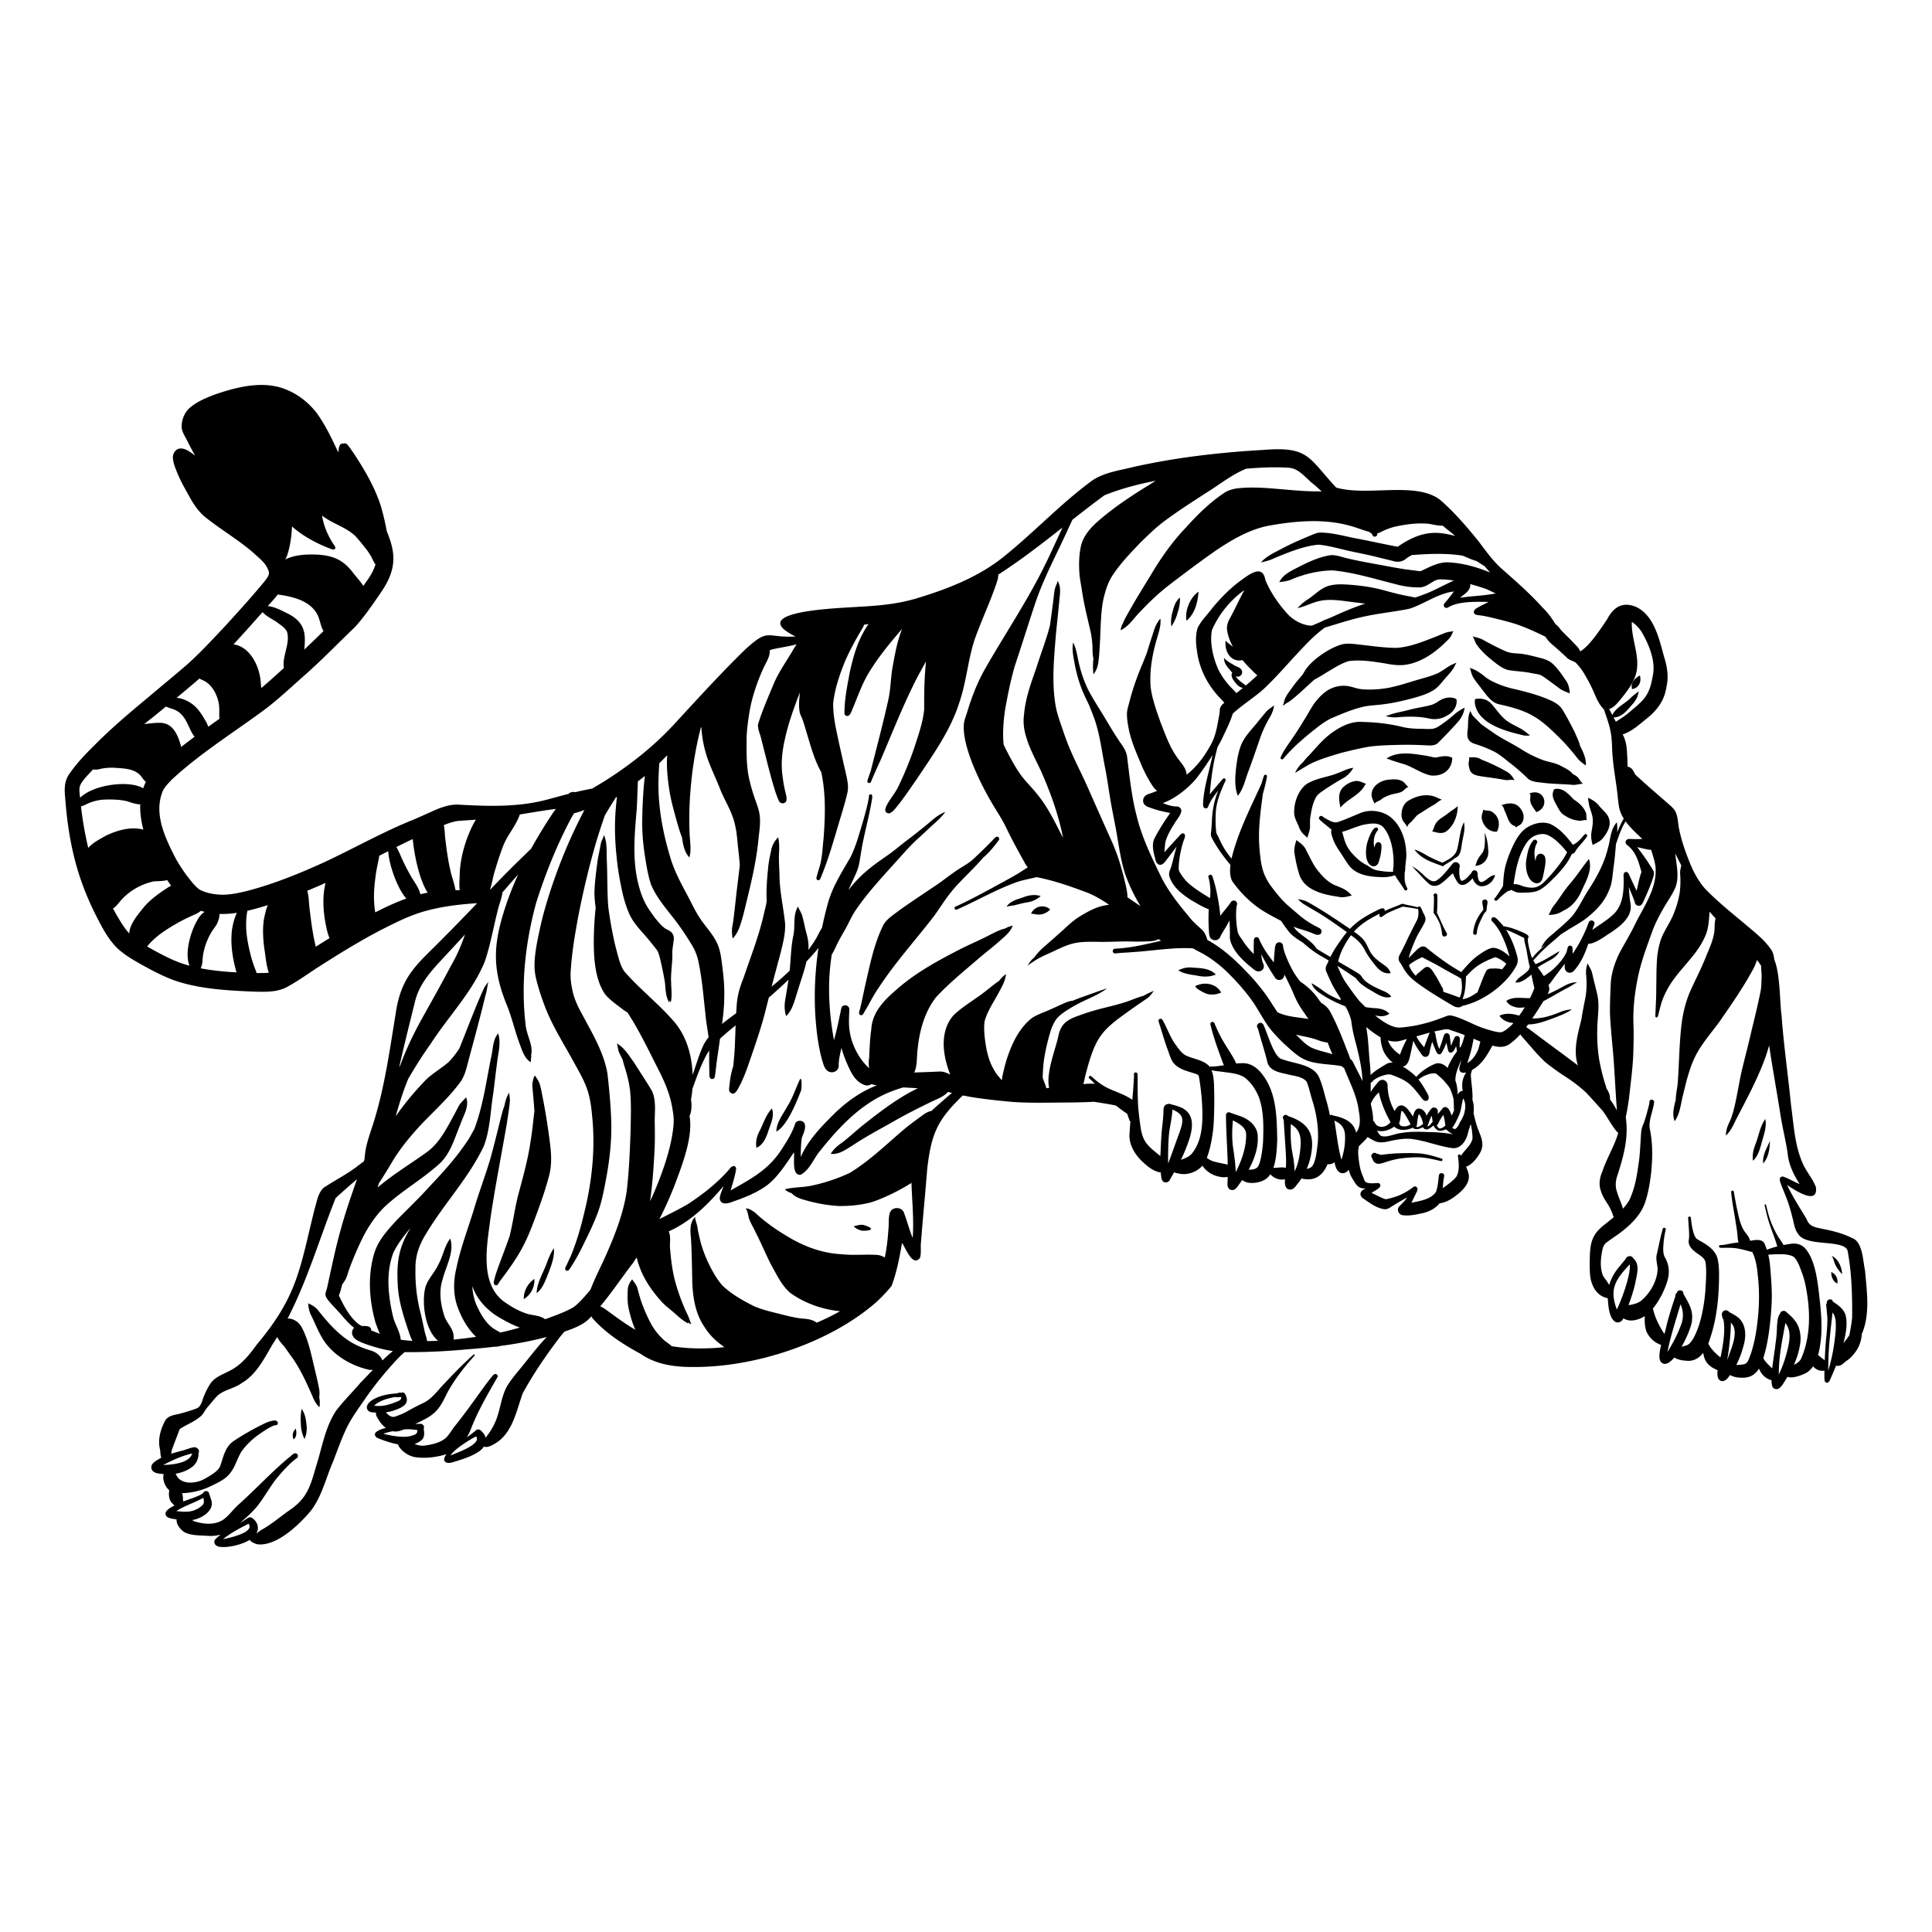<svg xmlns="http://www.w3.org/2000/svg" width="500" height="500" fill="none"><rect width="100%" height="100%" fill="#808080" stroke="none"/><g clip-path="url(#a)"><path fill="#fff" d="M500 0v500H0V0h500z"/><path fill="#000" d="M373.067 299.829c-1.847-.578-3.715-1.155-5.651-1.32-1.669-.132-3.345-.09-5.016-.05-1.604.025-3.196.197-4.785.393-.489.099-.863-.268-1.34-.283-.802-.706-1.879.461-1.115 1.208.045.217.113.424.229.622.238.413.656.711 1.131.775.699.078 1.372-.2 2.025-.402 1.455-.486 2.949-.87 4.477-1.034 1.487-.162 2.984-.271 4.481-.214 1.828.103 3.606.554 5.386.953.432.102.591-.517.178-.648zm-1.204-63.609c.141-1.069.097-2.166.135-3.245.013-.404-.012-.807-.024-1.209.036-.337-.271-.624-.608-.532-.307.084-.465.479-.272.741.044 1.406-.055 2.815-.067 4.221a.45.45 0 0 0 .159.302c.54.705.948 1.487 1.326 2.304.431.957.579 2.004.714 3.036.189.974 1.613.488 1.163-.401-.997-1.663-1.643-3.495-2.526-5.217zm11.755-2.845c.005.705.28 1.395.253 2.111-1.435 1.637-2.467 3.76-2.62 5.954-.014.264.233.485.486.485.383.003.532-.378.486-.707.148-1.426.831-2.718 1.439-3.993.232-.468.516-1.019.942-1.365.156-.269.133-.596.173-.895.018-.535.22-1.057.188-1.59-.101-.77-1.253-.768-1.347 0zm-20.072-5.429c-.048-.722-.04-1.453.002-2.175.14-.428.126-.884.137-1.33.058-1.019.253-2.024.271-3.048.019-1.081-.117-2.167-.326-3.227-.683-3.547-2.948-7.32-6.724-8.073a7.936 7.936 0 0 0-5.325.522c-1.797.734-3.569 1.554-5.416 2.154-1.212.277-2.334-.56-3.356-1.095-.384-.19-.718-.713-1.195-.43-.356.224-.328.715-.019.941a.4.4 0 0 1-.052-.04c.683.684 1.477 1.245 2.217 1.864.292.234.561.501.853.732l.003.002c-.003.009-.009.016-.013.026-.271.765.127 1.569.349 2.301.554 1.671 1.66 3.069 2.585 4.546.487.759.957 1.534 1.502 2.254 1.723 2.373 4.821 2.961 7.578 3.092 1.479.114 3.009.062 4.404-.463.037.056.075.113.11.169.674 1.268 1.63 2.345 2.325 3.596.267.443.949.055.734-.396-.301-.604-.549-1.251-.644-1.922zm-6.592-2.602c-.507-.077-1.058-.198-1.551-.416-.609-.291-1.138-.715-1.723-1.047-1.405-.69-2.563-1.724-3.612-2.872-.784-.841-1.433-1.814-1.856-2.886-.363-.93-.587-1.903-.852-2.863.601-.126 1.194-.347 1.749-.552 1.219-.454 2.438-.926 3.699-1.247 1.687-.324 3.856-.758 5.187.615 2.208 2.57 2.814 6.944 2.629 10.24-.07.425-.142.862-.054 1.286-1.21.086-2.42-.07-3.616-.258zm53.345-9.477c-.354.134-.55.497-.804.758-.683.809-1.452 1.574-2.431 2.011-1.587-2.099-3.445-4.294-5.889-5.391-1.754-.68-3.769-.262-5.393.582-1.888.938-3.082 2.757-3.993 4.592a30.704 30.704 0 0 0-2.096 5.386c-.492 1.768-.618 3.617-.699 5.442a38.273 38.273 0 0 1-1.882 2.908c-.215.241-.569.471-.305.823.548.48 1.03-.429 1.415-.746.607-.533 1.219-1.062 1.887-1.519.194-.176.464-.124.689-.243.1-.048.179-.116.259-.182.362.184.747.349 1.079.51.797.311 1.688.241 2.526.217 1.376-.047 2.81-.093 4.016-.837 1.319-.777 2.392-1.902 3.479-2.965 1.044-1.06 2.055-2.155 2.943-3.351.663-.857 1.184-1.803 1.656-2.776.014-.024.027-.051.041-.077.326-.058.63-.233.821-.523.535-1.007 1.353-1.805 2.081-2.672.227-.272.454-.546.664-.833.161-.221.411-.496.394-.789a.359.359 0 0 0-.458-.325zM404.7 222.1c-1.453 2.224-3.187 4.265-5.06 6.145-1.695 1.652-2.995 1.721-5.218 1.195-.706-.236-1.395-.573-2.149-.614-.174.002-.362-.006-.553-.008.089-.563.121-1.153.244-1.609.38-2.351.929-4.815 1.945-7.002.823-1.669 1.789-3.437 3.684-4.064.825-.273 1.734-.414 2.583-.171 1.764.661 3.137 2.037 4.385 3.402.371.353.654.811 1.016 1.174a17.657 17.657 0 0 1-.877 1.552z"/><path fill="#000" d="M356.187 218.187c-.303.319-.353.779-.546 1.161-.215-1.353-.165-2.851.6-4.031.169-.276.568-.586.348-.936-1.055-1.127-2.386 2.489-2.587 3.223-.647 1.731-1.02 6.103 1.363 6.59.695.082 1.269-.458 1.436-1.101.458-1.373.746-2.763.727-4.22.028-.711-.789-1.252-1.341-.686zm41.843 2.997c-.541.404-.562 1.069-.632 1.684-.425-1.596-.414-3.357.424-4.813a.614.614 0 0 0-.914-.657c-1.265 1.34-1.591 3.338-1.895 5.1-.356 1.955.197 5.664 2.537 6.088 1.684.102 1.694-1.607 2.01-2.813.211-1.318.632-2.723.274-4.042-.29-.678-1.201-1.073-1.804-.547zm-66.092-38.511c.328-.172.634-.398.925-.647l.003-.003c.556-.308 1.112-.622 1.575-1.062 2.008-1.581 3.805-3.404 5.73-5.078 1.006-.569 2.027-1.116 2.985-1.761 1.924-1.105 3.81-2.425 5.961-3.038 3.136-.4 6.293.126 9.389.62 1.729.332 3.486.587 5.243.336 3.943-.577 7.385-2.955 10.192-5.675.455-.455.947-.878 1.338-1.391.382-.509.563-1.115.881-1.658.004-.011-.007-.023-.015-.023-.009-.002-.003.006.001.008l.001.001v.002c-.47.194-1.01.161-1.503.287-1.208.341-2.333.924-3.511 1.355-3.119 1.216-6.32 2.499-9.693 2.722-2.984-.006-5.948-.428-8.907-.769-1.694-.165-3.425-.506-5.116-.167-3.225.84-7.885 3.977-9.668 6.793-.215.378-.439.75-.67 1.117-.012.02-.027.038-.039.058a44.43 44.43 0 0 0-2.256 2.717c-.732 1.051-1.564 2.054-2.137 3.204-.252.557-.348 1.165-.54 1.74l-.045.084c-.004.001-.005.006-.009.005l-.006-.001c-.003-.001-.004.004-.002.006.004.003.008-.003.011-.001a.022.022 0 0 1-.003.005c-.037.07-.078.142-.115.214zm49.193-17.956c-.003-.001-.005.003-.003.006l.013.004c.388.555.532 1.272.875 1.871 1.239 1.863 2.969 3.367 4.716 4.745 1.113.87 2.258 1.745 3.664 2.068 1.927.341 3.899.358 5.819.773.942.204 1.96.229 2.823.693 1.533 1.006 2.985 2.134 4.467 3.211.809.654 1.797.957 2.748 1.362-.052-1.271-.349-2.579-1.176-3.588-.935-1.398-1.908-2.802-3.131-3.965-1.031-1.003-2.425-1.423-3.792-1.74-1.147-.293-2.296-.6-3.466-.799-1.638-.37-3.396-.097-4.954-.781-1.995-.879-3.933-1.883-5.839-2.938-.59-.36-1.258-.537-1.921-.706-.269-.062-.56-.211-.843-.216z"/><path fill="#000" d="M341.448 187.832c1.139-.848 2.324-1.646 3.65-2.174 2.364-1.01 4.741-2.001 7.239-2.635 1.872-.496 3.809-.491 5.72-.759 2.554-.311 5.063-.91 7.549-1.559 1.897-.538 3.832-1.083 5.504-2.159 1.104-.735 1.902-1.813 2.763-2.802.76-.917 1.622-1.759 2.259-2.77.28-.465.499-.963.773-1.431.009-.014.018-.034.028-.046-.29.098-.601.282-.909.404-1.592.675-2.845 1.942-4.472 2.564-1.726.692-3.548 1.131-5.327 1.665-2.785.835-5.566 1.773-8.463 2.122-1.862.213-3.742.299-5.607.085-.958-.116-1.862-.472-2.799-.678-1.471-.331-3.031-.187-4.438.342-2.007.764-3.551 2.415-4.821 4.095-.976 1.402-1.726 2.939-2.666 4.366a85.876 85.876 0 0 1-2.866 4.465c-1.109 1.657-2.349 3.248-3.146 5.086-.077.255.121.519.366.519.398-.051.57-.494.841-.749a42.51 42.51 0 0 1 2.309-2.456 79.986 79.986 0 0 1 6.513-5.495zm58.17-7.268c-2.414-.92-4.909-1.586-7.421-2.177-2.132-.462-4.204-1.13-6.141-2.143-.492-.247-.953-.543-1.415-.84-1.252-1.048-2.548-2.021-4.162-2.522-.009-.004-.052-.024-.071-.016.005.019.016.04.023.064.232.796.424 1.613.818 2.354.644 1.078 1.504 2.018 2.231 3.044 1.236 1.518 2.408 3.477 4.449 3.934 8.41 1.832 10.676 3.633 16.637 9.656a66.156 66.156 0 0 1 3.605 4.221c.602.8 1.441 1.397 2.248 1.974.116-1.568-.55-3.335-1.495-5.038-.022-.132-.044-.264-.079-.394-.343-1.127-.896-2.182-1.343-3.273-.958-1.848-1.894-3.722-3.021-5.545-.989-1.815-3.042-2.575-4.863-3.299z"/><path fill="#000" d="M376.384 184.888a36.111 36.111 0 0 1-3.406 2.661c-.315.21-.633.42-.959.617-.378.191-.767.355-1.194.436-.909.126-1.837.035-2.751.018-1.659-.012-3.317-.073-4.942-.441-3.398-.842-6.874-1.26-10.372-1.337-2.789-.246-5.409.953-7.653 2.508-2.363 1.577-4.179 3.771-6.067 5.857-.618.626-1.23 1.271-1.756 1.977l-.089.087c-.849.771-1.561 1.67-2.013 2.73 1.43-.813 2.72-1.688 4.222-2.461 2.446-1.152 5.069-1.903 7.65-2.69 2.494-.609 4.991-1.243 7.528-1.644 2.644-.34 5.316-.375 7.979-.45a91.14 91.14 0 0 1 6.141.115c1.163.048 2.495.257 3.44-.586 1.623-1.636 3.23-3.293 4.772-5.007 1.111-1.124 1.943-2.596 2.127-4.154-.937.556-1.834 1.001-2.657 1.764zm5.575 7.716a32.596 32.596 0 0 1 4.267 1.688c1.782.793 3.192 2.142 4.731 3.303a51.623 51.623 0 0 1 4.586 4.029c1.187.842 2.749.802 4.138 1.003 2.486.306 4.998.261 7.487.509.834.012 1.646-.298 2.475-.289a7.147 7.147 0 0 1-1-1.291c-.384-.57-.965-.923-1.573-1.214-.788-1.005-1.966-1.517-3.178-2.167-1.357-.732-2.907-.918-4.356-1.395a29.5 29.5 0 0 1-5.72-2.802c-2.457-1.578-5.136-2.766-7.517-4.468-1.036-.748-2.129-1.425-3.125-2.228-.658-.722-1.388-1.371-2.036-2.099-.23-.382-.465-.761-.593-1.188-.714 1.312-.565 3.02-.661 4.506-.335 2.116-.25 3.463 2.075 4.103z"/><path fill="#000" d="M376.162 180.63c-1.218-.294-2.522.024-3.575.671-.644.405-1.284.826-2.004 1.087-1.87.538-3.815.778-5.7 1.261-1.653.483-3.292.689-4.938 1.236-.427.158-.884.286-1.299.443a8.463 8.463 0 0 0 3.24.279c2.688-.206 5.397-.236 8.041.36 1.547.33 3.171.087 4.515-.759.953-.468 1.754-1.224 2.196-2.197a3.259 3.259 0 0 0 .291-2.031 2.456 2.456 0 0 0-.767-.35zm18.281 9.724c.51.043 1.033.052 1.529-.048-.853-.631-1.644-1.348-2.592-1.836-.997-.523-2.014-1.01-2.961-1.623-1.936-1.213-3.083-3.253-4.622-4.881-1.068-1.061-2.634-1.361-4.065-1.033-.045.439-.075.874-.012 1.318 1.059 5.309 8.195 7.019 12.723 8.103zm-18.595 5.775c-1.394-.787-2.957-.301-4.424-.066-1.036-.176-2.134-.492-3.215-.608-2.692-.44-5.636-.857-8.227.22-.396.181-.796.373-1.156.622.188.077.407.13.606.197 1.345.534 2.74.898 4.116 1.337 2.302.792 4.317 2.338 6.713 2.853 3.033.321 5.513-1.379 5.587-4.555zm16.128 5.796c-.515-.944-1.241-1.88-2.258-2.344-1.593-.926-3.259-1.715-4.949-2.447a24.463 24.463 0 0 0-1.309-.512 3.498 3.498 0 0 0-1.575-.604c-.57-.073-1.108.044-1.679-.057.11.574-.132 1.132-.128 1.71.003.43.083.833.216 1.234.343 1.857 2.428 1.862 3.917 2.143 1.778.227 3.552.482 5.315.81.809.143 1.673-.212 2.45.067zm-20.809 12.098c-.149.398-.288.8-.515 1.162.207.052.427.082.649.126.979.291 2.068.465 2.974-.138 1.99-1.462 2.898-3.978 2.99-6.398-.001-.038.012-.125-.012-.138-.505.476-1.119.853-1.693 1.252-.579.41-1.126.868-1.71 1.273-1.14.702-2.305 1.5-2.683 2.861zm-2.911-4c.963-.6 1.904-1.243 2.903-1.781.676-.422 1.265-1.004 2.008-1.3-.857-.246-1.592-.789-2.473-.954-2.123-.502-4.224.09-6.076 1.155-1.176.639-1.785 1.915-1.878 3.216-.078.688.004 1.45.345 2.062.245.384.564.705.807 1.094.127.163.203.393.379.504.006.002.019-.001.011-.007l-.002-.001c-.029-.631.608-.985 1.01-1.372.482-.561.972-1.116 1.471-1.661.477-.35.998-.636 1.495-.955zm-12.291-2.285c.51-.393 1.211-.525 1.676-1.003.182-.142.391-.247.592-.357.742-.364 1.502-.699 2.313-.877.659-.139 1.334-.25 1.964-.492.805-.26 1.202-1.134 2.012-1.357-.584-.335-.866-.991-1.435-1.379-1.059-.683-2.405-.62-3.612-.498-2.218.145-4.782 1.782-4.492 4.268.125.699.5 1.314.767 1.964.007.014.051.029.032.011-.004-.109.109-.205.183-.28zm-9.044 1.264c1.751-2.206 4.871-3.152 6.259-5.714a3.97 3.97 0 0 1 .332-.431c-.845-.308-1.675-.822-2.617-.733-1.28.139-2.482.811-3.383 1.716-1.333 1.401-.983 3.453-.591 5.162zm39.216 1.107c-.712-.488-1.615-.229-2.334-.541l-.001-.001c.095.412-.159.767-.254 1.149-.083.39-.121.785-.056 1.181.35 1.867 1.913 3.504 3.906 3.335.936-1.742.62-3.977-1.261-5.123zm2.642-1.559c.381.335.455.854.628 1.308.745 1.359.922 3.483 2.686 3.927.12.127.203.246.287.409.235-.399.705-.482 1.052-.76 1.126-.916 1.091-2.555.382-3.721-1.257-2.116-3.131-2.058-5.219-1.347l-.001-.001c0-.004-.003-.01-.007-.007-.036.054.15.163.192.192zm8.816 1.62c3.662-1.253 2.116-6.348-1.743-4.835-.013.007-.045.02-.02.028.368.322.231.839.195 1.264-.175 1.421.867 2.451 1.568 3.543zm10.89-2.4a7.877 7.877 0 0 0-1.186-.844c-1.334-1.417-2.988-3.331-5.153-2.634v-.001c.001-.008.007-.014.008-.023.001-.003-.004-.006-.007-.003-.083.055.037.118-.011.207-.762 1.404.084 2.805.777 4.039.312.583.615 1.18 1.029 1.697.333.417.76.717 1.227.967.871.581 1.849.983 2.888 1.128.496.119 1.018.157 1.512.015.35-.071.754-.191 1.103.018-.182-.612-.049-1.284-.212-1.934-.384-1.035-1.131-1.927-1.975-2.632zm-42.452 12.1c1.995 2.506 4.088 3.069 6.939 4.156.255.153.646.205.793-.118.921-.56 1.793-1.074 2.67-1.733.327-.234.712-.399.993-.69.822-1.063.732-2.534 1.036-3.792.174-1.025.456-2.055.525-3.102a8.708 8.708 0 0 0-.113-1.807 10.088 10.088 0 0 0-.68 1.707c-.497 1.898-.639 3.851-1.222 5.744-.654 1.559-2.293 2.286-3.695 3.028-1.1-.437-2.169-.948-3.242-1.449-1.295-.688-2.612-1.603-4.004-1.944zm19.129.209c-.078-1.378-.252-2.774-.727-4.073-.064-.154-.266-.773-.177-.233.346 6.457-1.305 4.11-2.41 8.317 2.118-.156 3.534-1.9 3.314-4.011z"/><path fill="#000" d="M386.281 226.603c-.961.221-2.51 2.218-3.334 1.522-.42-.444-.462-1.115-.542-1.693.042-.555-.107-1.186-.806-1.197l.001-.002c-.282-.015-.541.175-.683.402a.737.737 0 0 0-.105.302c-.784.713-1.423 1.855-2.542 2.027l.012-.007c-.735-.299-.69-2.98-.511-3.672.141-1.023-1.222-1.581-1.843-.76-1.217 1.44-2.311 3.036-3.866 4.141-1.151.981-2.311-.031-3.223-.819-.919-.877-1.847-1.749-2.952-2.399-.142-.073-.308-.209-.455-.218.418.329.749.782 1.121 1.167 1.039 1.052 1.978 2.206 3.094 3.181 1.051 1.014 2.327.824 3.421-.008 1.062-.759 1.924-1.757 2.95-2.561.217.629.525 1.223.869 1.793.245.403.483.829.906 1.066 1.314.582 2.503-.675 3.315-1.563.137.343.294.68.508.982.386.548.976 1.025 1.672 1.066 1.18.082 2.339-.576 3.007-1.529.299-.417.573-.895.598-1.42-.194.07-.411.118-.612.199zm25.921-14.676c.155 2.871-.976 3.611-.012 6.758 0 .002.003.003.003.003.932-.549 2.015-.916 2.677-1.826 1.098-1.382 2.127-3.16 1.549-4.973-.404-1.312-1.561-2.152-2.42-3.16-.77-1.037-1.825-1.75-3.001-2.255.008.624.19 1.452.311 2.132.3 1.074.799 2.185.893 3.321zm-5.823 16.706c-1.218 1.361-2.18 2.908-3.238 4.388-.43.714-1.03 1.302-1.467 2.005-.327.585-.511 1.171-.918 1.736 1.523.017 2.565-.254 3.858-1.091 2.248-1.003 3.786-3.005 4.741-5.222 1.138-2.507 2.831-5.364 1.851-8.151-1.66 2.068-3.096 4.311-4.827 6.335zm-68.02-11.839c.23-.971.699-1.923.682-2.95-.02-.914-.042-1.826.137-2.726.252-1.684.612-3.415 1.459-4.91.69-.974 1.786-1.551 2.738-2.236 1.29-.84 2.597-1.65 3.936-2.411a6.785 6.785 0 0 0 2.925-2.859l.001-.002c-1.501.203-2.896.968-4.316 1.502-2.562.954-5.433 1.239-7.77 2.706-2.267 1.681-3.412 5.103-3.2 7.855.158 1.25.889 2.305 1.303 3.472.377 1.08 1.251 1.848 2.105 2.559zm6.877 12.189c-2.007-.99-3.292-2.545-4.687-4.327-1.046-1.581-1.826-3.326-2.702-5-.533-.971-1.485-1.575-2.326-2.238-.328.957-.669 2.234-.531 3.31.293 1.731.611 3.467 1.132 5.145 1.124 4.465 6.213 5.625 10.185 6.2 1.216.322 2.386-.023 3.547-.323-1.6-1.745-2.547-1.881-4.618-2.767zm-17.669-44.652c-.624.748-1.242 1.499-1.86 2.251-1.572 2.045-3.569 3.85-4.529 6.292-.745 1.894-1.051 3.93-1.294 5.942-.227 2.386-.444 4.857.464 7.133 1.341-1.647 1.822-3.747 2.503-5.718 1.246-3.25 2.336-6.555 3.49-9.838.617-1.65 1.391-3.206 2.275-4.738.549-.917 1.019-2.082 1.097-3.094-.715.58-1.561 1.033-2.146 1.77zm94.801-5.992c1.791-.247 2.51-1.939 2.029-3.541-1.298.782-2.476 1.829-2.032 3.538 0 .002.003.003.003.003zM141.934 304.881c1.232-3.973.568-7.917.009-11.934a155.248 155.248 0 0 0-1.708-9.979 27.328 27.328 0 0 0-.516-2.319c-.279-.862-.794-1.617-1.337-2.329-.423.9-.669 1.989-.6 3.005.202 2.073.384 4.15.525 6.23-.327 2.564-.536 5.145-.977 7.693-.703 5.023-2.128 9.883-3.414 14.774-.765 3.266-1.208 6.597-2.021 9.852-1.017 3.013-2.22 5.96-3.271 8.961-.273.816-.537 1.636-.735 2.474-.061.268-.142.576-.08.848a.605.605 0 0 0 .589.477c.432.005.629-.484.813-.824.389-.576.824-1.127 1.237-1.685 1.673-2.24 3.267-4.555 4.614-7.007 1.243-2.296 2.241-4.708 3.15-7.153 1.363-3.65 2.723-7.314 3.722-11.084zm112.518-82.929c1.595-1.318 2.867-2.969 4.102-4.61h-.001c.114-.301-.027-.7-.38-.777-.379-.112-.654.195-.879.454-1.688 1.787-3.463 3.493-5.257 5.172-1.41 1.388-3.378 2.27-4.98 3.448-1.519 1.055-2.963 2.211-4.49 3.256-3.254 2.196-6.531 4.359-9.739 6.623-1.448 1.152-3.152 2.135-4.148 3.738-2.507 4.958-3.549 10.507-4.799 15.88-.382 1.767-.729 3.543-1.144 5.302-.07.29-.139.58-.219.867-.163.503-.453 1.352.328 1.431.411.004.589-.366.764-.681.166-.297.335-.594.507-.888 1.061-1.767 1.957-3.63 3.137-5.325 4.357-6.716 9.788-12.652 14.646-18.997 1.844-2.635 3.542-5.39 5.759-7.738 2.221-2.424 4.654-4.651 6.793-7.155z"/><path fill="#000" d="M482.678 328.874c-.553-2.491-.598-7.475-3.289-8.434-2.371-1.214-4.971-1.867-7.571-2.376-1.735-.415-3.524-.46-4.256-2.536-1.743-2.921-3.61-5.774-5.071-8.854 1.769 1.188 8.099 5.482 7.47.561-.818-2.14-2.393-3.916-3.348-5.999-2.18-4.778-2.375-10.145-3.102-15.274-.758-7.743-1.892-15.447-2.447-23.208-.457-2.754-.294-10.783-1.897-14.436 0-.093-.006-.189-.018-.287-.119-.694-.262-1.398-.608-2.018-1.79-2.757-4.535-4.804-7.003-6.93-3.471-2.886-7.008-5.726-10.156-8.967-1.981-2.2-3.321-4.872-4.374-7.618-1.019-2.607-1.925-5.264-2.467-8.016-.341-1.555-.24-3.277-1.075-4.68-.466-.734-1.165-1.282-1.799-1.863-2.577-2.253-5.19-4.467-7.703-6.792-.27-.226-.532-.471-.79-.724a8.795 8.795 0 0 0-.068-.138c-.148-.3-.295-.603-.475-.886a1.991 1.991 0 0 0-1.411-.984 73.388 73.388 0 0 0-.183-4.171c-.074-1.243-.319-2.488-.818-3.635a92.94 92.94 0 0 0-.283-.544c2.358-.699 4.531-2.76 6.352-4.199 2.676-2.154 4.501-4.657 5.001-8.175.617-2.611.156-5.216-.629-7.732-1.276-4.593-2.552-10.673-7.263-12.902-3.563-1.446-5.851.099-7.511 3.276-1.523 2.239-4.415 6.779-6.922 8.246-.233-.532-.53-1.026-.979-1.428-1.278-1.406-2.661-2.709-3.987-4.069-.482-.639-.824-1.171-1.402-1.505-.97-1.539-2.011-3.028-3.342-4.301-3.407-3.788-7.251-7.12-11.063-10.484-2.121-2.028-3.821-4.43-5.582-6.763-3.09-3.795-6.31-7.583-10.037-10.769-6.381-4.692-18.648-.738-26.754-3.069-7.201-7.694-7.012-10.707-18.78-9.756-11.315.643-22.588 1.934-33.66 4.403-3.595.91-7.462 1.372-10.618 3.451-8.04 5.866-14.886 13.221-22.617 19.481-6.55 5.391-14.544 8.535-22.582 10.984-4.956 1.546-10.153 2.014-15.315 2.281-4.01.335-30.053.923-16.368 7.692-7.82.446-6.745-2.526-13.462 3.787-6.39 6.279-12.413 12.918-18.496 19.513-5.386 5.693-11.613 10.531-18.279 14.635-.799.471-1.594.949-2.393 1.421-.251.045-.503.094-.758.148a72.222 72.222 0 0 0-3.626.788 1.875 1.875 0 0 0-1.533.261 6.983 6.983 0 0 0-.21.176c-1.615.416-3.223.86-4.834 1.289-7.744 2.216-15.844 1.943-23.799 1.484-2.537-.05-4.893.942-7.157 1.982-1.474.657-2.942 1.326-4.43 1.952-8.03 3.237-15.567 7.548-23.418 11.179-6.13 2.775-12.4 5.324-18.91 7.066-2.152.564-4.846 1.181-7.191 1.144-1.935-.065-3.937-.394-5.67-1.289-1.338-.916-2.264-2.312-3.29-3.545a46.538 46.538 0 0 1-2.861-4.374c-2.701-5.271-5.841-11.544-3.497-17.487.526-1.222 1.509-2.148 2.402-3.105 7.02-6.504 15.159-11.643 22.872-17.267 4.138-2.948 7.795-6.475 11.602-9.822 4.46-3.953 8.606-8.242 12.9-12.369 2.243-2.421 4.099-5.167 5.992-7.86.99-1.454 1.999-2.901 2.721-4.51 2.135-4.634 1.236-8.296-.453-12.439a68.99 68.99 0 0 0-1.442-6.208c-1.506-4.891-4.12-9.38-6.902-13.645-.55-.79-1.07-1.605-1.68-2.351-.195-.232-.412-.488-.727-.54a.772.772 0 0 0-.454.067c-1.234-.208-1.184 1.319-1.361 2.278-1.494-3.26-3.065-6.525-5.077-9.501-2.001-2.892-4.785-5.213-8.017-6.609-5.88-2.633-12.781-.938-18.611 1.046-2.432.91-4.938 1.921-6.892 3.676-1.367 1.339-2.113 3.405-1.878 5.307.26 1.149.949 2.138 1.453 3.19.644 1.241 1.262 2.514 1.996 3.709-1.118-.776-2.297-1.836-3.73-1.841-1.312.006-2.174 1.35-2.022 2.571.095 1.225.575 2.373 1.023 3.505.877 2.216 2.07 4.288 3.23 6.367 1.174 2.157 2.586 4.222 4.583 5.697 3.862 3.03 8.12 5.531 11.848 8.743 1.58 1.475 3.592 2.894 4.148 5.091.13.915-.57 1.628-1.051 2.329-3.355 4.083-6.923 7.992-10.483 11.898-3.178 3.339-6.284 6.76-9.743 9.817-3.08 2.672-6.25 5.241-9.352 7.884-5.033 4.181-10.062 8.374-14.652 13.048-2.173 2.136-4.29 4.345-6.051 6.841-2.052 2.61-1.483 5.137-1.258 8.187.419 4.993 1.187 9.973 2.463 14.823 1.26 4.846 3.088 9.518 5.344 13.987 1.568 3.07 3.157 6.236 5.67 8.654 2.482 2.242 5.528 3.78 8.435 5.391 2.254 1.147 4.518 2.298 6.93 3.071 6.306 2.022 12.988 2.363 19.557 2.658 2.925.074 6.039.249 8.727-1.101 3.384-1.821 6.45-4.168 9.72-6.179 5.014-3.177 10.079-6.281 15.368-8.981 3.063-1.541 6.148-3.092 9.416-4.152 4.782-1.52 9.821-2.137 14.813-2.462l.038-.002c-2.871 2.997-5.754 6.004-8.763 8.998-6.674 6.831-10.938 9.633-12.343 19.782-1.49 9.024-2.734 18.17-5.376 26.945-.71 2.419-1.63 4.777-2.197 7.236-.263 1.157-.364 2.337-.502 3.513l-.156.342c-.584.499-1.258.923-1.838 1.406-2.704 2.032-5.736 3.557-8.542 5.416-1.498 1.411-1.753 3.618-2.338 5.5-3.815 15.333-4.318 22.427-14.988 35.117-1.882 2.627-3.948 5.179-6.868 6.697-1.923 1.043-4.238 1.73-5.36 3.767a16.04 16.04 0 0 0-1.26 2.471c-.637 1.24-.726 3.153-2.243 3.633a47.163 47.163 0 0 1-4.477 1.368c-1.264.274-2.681.462-3.44 1.647-1.248 2.298-2.03 5.007-1.36 7.604.115.671.045 1.449.318 2.069a8.378 8.378 0 0 0-.232.117c-.96.599-2.625 1.313-2.313 2.694.379 1.349 2.05 1.263 3.177 1.445l.007.001c-.396 1.137.186 2.742.896 3.625.155.197.332.377.525.535-.211 1.257-.1 2.679.944 3.536.12.142.255.28.402.402-1.075.55-2.264 1.289-2.318 2.055-.027 1.313 1.778 1.36 2.87 1.556-.14 1.298 1.087 2.808 2.17 3.372 1.786.857 3.855.73 5.788.878a9.554 9.554 0 0 0 3.464-.339c-.473.358-.925.745-1.345 1.173-.623.642-.223 1.651.59 1.881.477.167.984.179 1.483.182 1.758.005 4.754-.602 6.776-1.871.326.618 1.384.984 1.97 1.158 4.965.621 10.957-5.166 13.916-8.763 2.814-3.717 3.838-8.42 5.686-12.638 1.172-3.024 2.23-6.095 3.655-9.011 1.303-2.561 3.022-4.883 4.646-7.244 2.405-3.509 5.119-6.79 7.995-9.92.706-.76 1.43-1.506 2.235-2.16l.176.004c1.66.015 3.32 0 4.979-.043l.123.04.018-.044c3.573-.096 7.142-.322 10.702-.657 2.423-.179 4.849-.403 7.266-.697a3.66 3.66 0 0 0 1.343-.17c4.1-.541 8.169-1.29 12.157-2.358-.396.44-.731.812-.969 1.049-1.678 1.867-3.216 3.856-4.793 5.808-1.403 1.779-3.086 3.626-4.327 5.586-1.838 3.024-1.855 6.737-3.391 9.901-.607 1.39-1.425 2.532-2.34 3.746a2.94 2.94 0 0 0-.569-1.163c-.484-.549-1.037-1.329-1.843-.837-.773.682-1.604 1.293-2.449 1.889.5-.827.914-1.725 1.257-2.669 1.804-4.5 4.249-8.693 6.66-12.884l-.006.002c.271-.463-.274-1.023-.746-.787-.421.218-.672.651-.98.998-.797.989-1.545 2.016-2.291 3.043-2.251 3.11-4.466 6.247-6.875 9.24-.839 1.006-1.453 2.185-2.361 3.133-1.513 1.341-3.583 1.771-5.528 2.062-.949.135-1.821-.088-2.662-.436a5.176 5.176 0 0 0 1.799-.965c.859-.732.757-1.95.559-2.953.316-.536-.157-1.271-.776-1.274a10.8 10.8 0 0 0-1.439.093c.595-.298 1.187-.602 1.776-.911 3.789-1.808 4.798-3.557 6.547-7.212 1.769-3.259 4.047-6.205 6.494-8.981.185-.212.362-.436.561-.635.167-.168-.088-.433-.266-.282a111.156 111.156 0 0 0-6.166 6.062c-.815.848-1.634 1.695-2.414 2.576-1.246 1.4-2.47 2.874-4.15 3.767-1.602.765-3.185 1.565-4.72 2.458a15.89 15.89 0 0 1-2.306.997c-.473.187-.942.391-1.449.2-.596-.179-1.061-.633-1.452-1.104a10.821 10.821 0 0 0 2.09-.501c1.384-.498 3.588-1.211 3.306-3.059-.132-.531-.366-1.47-.974-1.591a.429.429 0 0 0-.398.109c-.371-.161-.839.01-1.212.135a.969.969 0 0 1-.091.006c-2.195.171-4.433.545-6.317 1.755-.671.453-1.465 1.16-1.32 2.06.07.437.365.784.775.946.506.186 1.057.171 1.592.203-.16.728.376 1.399.74 1.998.459.752 1.066 1.452 1.787 1.98-.503.118-.998.265-1.482.449-.294.134-.58.29-.851.466-.958.666-.407 1.523.506 1.823 1.618.635 3.286 1.206 5.001 1.507.025.225.114.453.283.666 1.059 1.458 2.69 2.506 4.497 2.693 2.517.304 5.093-.05 7.522-.741.077-.023.154-.049.23-.074-.426.544-.772 1.162-.567 1.675.628 1.063 2.09.411 3.014.161 2.069-.663 4.198-1.325 5.996-2.578a4.29 4.29 0 0 0 1.235-1.252c.857.473 2.243-.407 3.012-.837 4.431-2.75 5.364-8.334 7.011-12.892 2.746-5.063 6.045-9.851 9.52-14.442.409-.54.863-1.051 1.305-1.569a63.801 63.801 0 0 0 1.839-.655c1.636-.648 3.276-1.408 4.535-2.671.203-.205.404-.413.602-.622.083.217.211.429.388.625 3.412 3.802 7.83 6.661 12.307 9.069 3.877 2.732 8.671 3.425 13.318 3.42 16.138.163 35.506-6.12 47.722-16.797 1.398-1.308 2.736-2.694 3.933-4.185 1.339-3.545 2.076-7.386 2.701-11.128.944 1.263 2.745 6.393 4.68 3.829.361-1.344.059-2.812.249-4.197.485-6.349 1.124-12.684 1.618-19.034.984-7.876 2.151-11.706 7.867-17.452.434-.446.87-.886 1.321-1.311 3.839.78 7.747 1.179 11.641 1.57 5.15.489 10.343.261 15.509.258 2.265-.023 4.529-.065 6.789-.193 1.908.32 3.821.569 5.703.989a45.286 45.286 0 0 0 2.705 1.989c.15.092.244.223.292.391.117.43.291.84.437 1.259.054.202.161.369.3.497a137.905 137.905 0 0 0-.261 3.677c.063 2.826 1.751 5.319 3.832 7.111 1.061.961 2.221 1.869 3.624 2.258.219.069.436.099.643.095.004.048.009.095.015.143.106.646.086 1.341.382 1.936.406.743 1.535.673 1.917-.058.389-.682.768-1.371 1.169-2.047.368.203.789.266 1.204.331 2.14.527 4.677-.386 6.126-2.042.989 1.557 2.685 2.577 4.499 2.885a4.649 4.649 0 0 0 2.033.023c-.007.27-.014.54-.024.809-.022.855-.255 2.066.712 2.491.927.423 1.656-.42 2.096-1.136.321-.449.65-.893.969-1.343.196.141.404.265.612.381 1.506.709 3.86.337 5.265-.493.559-.334 1.015-.804 1.389-1.37.705.736 1.635 1.26 2.665 1.348.437.037.818.009 1.145-.066-.081 1.146-.074 2.62 1.367 2.668.918-.006 1.412-.938 1.937-1.559.339-.423.659-.863.956-1.315.252.071.518.117.829.157 3.125.449 4.902-1.421 5.918-3.849.863.057 1.429-.149 1.788-.525.298 1.524.854 2.722 1.944 2.844.728.083 1.341-.337 1.759-.898a6.99 6.99 0 0 0 .807 2.069c1.019 1.64 1.497 2.976 3.709 2.758-1.539.477-2.123 1.787-.587 2.748 1.647 1.121 3.388 2.462 5.426 2.663.787.02 1.44-.531 2.085-.909 1.18-.769 2.416-1.439 3.631-2.149-.519 1.005-1.46 1.66-2.158 2.511-.476.78.01 1.805.86 2.047 1.715.32 3.516-.111 5.202-.456 1.743-.363 3.393-1.208 4.541-2.588 1.923-.225 3.643-1.439 5.078-2.68 1.359-1.155 2.743-2.832 2.453-4.734-.14-.721-.396-1.401-.696-2.063 1.609-.443 3.263-2.738 3.861-4.031.909-2.126-.101-3.915-.835-5.88-.448-1.277-.787-2.586-1.079-3.906a9.376 9.376 0 0 0-.068-2.657 10.38 10.38 0 0 0-.234-.857v-.001c.008-.137.019-.275.028-.414.051-2.03-.346-4.042-.435-6.062.075-.423.188-.845.344-1.249 2.468-1.321 3.936-3.866 5.239-6.28.285.075.573.142.862.202 1.396.293 2.821.11 3.924-.866.9-.657 1.701-1.415 2.436-2.234.176.249.37.486.556.719 1.932 2.146 3.742 4.423 5.847 6.404 1.471 1.207 2.824 2.168 4.492 3.315 2.152 1.352 4.217 2.84 6.082 4.572 1.458 1.545 2.875 3.132 4.294 4.715 1.352 1.77 2.299 3.815 3.773 5.495.093.108.197.192.307.255-.979 3.413-2.994 6.59-4.098 9.961-.712 1.6-1.006 3.386-.398 5.069.381 1.272 1.09 2.399 1.817 3.496.667 1.033 1.102 2.167 1.503 3.312-.728.605-1.473 1.19-2.193 1.784-3.879 2.891-3.923 5.355-4.024 9.892.014 1.313-.009 2.633.19 3.934.355 2.138 1.5 4.367 3.655 5.116.294.14.574.201.827.196.006.105.014.211.023.317.148 1.775.291 4.677 1.851 5.79.821.508 1.857-.016 2.171-.871.044.03.089.058.137.085 1.68.963 3.71.354 5.272-.562l.141-.087c-.071 1.277-.02 2.563.346 3.775.638 1.666 2.081 3.059 3.767 3.641.042.017.085.031.128.043-.504 1.946-.775 3.882.136 4.608.909.742 2.084.029 3.246-1.342.892.536 1.954.753 2.992.806 1.943.28 3.429-.645 4.498-2.022.283 1.912 1.035 3.367 3.612 4.433.038.016.077.031.115.045-.171 1.404-.007 2.606 1.091 2.846.99.031 1.579-.785 2.105-1.593.8.43 1.716.674 2.61.682 2.519.213 3.954-.796 4.894-2.343.503 1.231 1.345 2.276 2.617 2.799.204.11.42.171.634.19.016 1.028.159 1.799.513 2.071 1.594 1.057 2.567-1.364 3.305-2.409.109-.172.216-.344.322-.518 1.184.459 3.22-.273 4.176-.7 1.057-.416 1.848-1.133 2.449-2.012.627.742 1.555 1.225 2.53 1.142a.993.993 0 0 0 .407-.019l-.012.487c-.002.669-.034 1.344.046 2.01.027.208.105.385.276.51.718.461 1.1-.52 1.312-1.051.474-1.088.951-2.176 1.39-3.279.567.239 1.315-.016 1.892-.562.64-.622 1.46-1.015 2.049-1.693 1.916-1.984 2.566-3.877 2.715-5.933a9.32 9.32 0 0 1 .265-.632c1.856-4.992 1.011-10.53.575-15.713zM74.457 143.273c.71-2.271.996-4.654 1.117-7.022 2.51 2.226 5.465 3.89 8.538 5.205.334.144.753.307 1.173.47.347.134.748.34 1.128.274.874-.297.049-1.066-.21-1.524-1.408-2.201-2.464-4.655-2.85-7.25 2.68 2.133 6.203 2.952 8.668 5.37 1.019 1.103 1.938 2.301 2.879 3.471.382.527.743 1.064 1.078 1.622.426.717.689 1.537 1.2 2.197a13.86 13.86 0 0 1-.642 1.623c-.682 1.397-1.593 2.658-2.503 3.913-.914-1.383-2.157-2.684-2.997-3.825-2.425-2.964-4.81-3.943-8.575-4.245-2.826-.151-6.075-.046-8.661 1.245a4.77 4.77 0 0 0 .657-1.524zm-2.556 10.57c.138.028.267.051.384.067 3.616.554 7.747 1.521 9.733 4.912.796 1.401.905 3.181 1.707 4.492a245.694 245.694 0 0 1-4.991 4.803c.14-1.127.205-2.259.124-3.392-.206-3.225-2.194-4.944-4.967-6.212-1.44-.742-2.977-1.501-4.581-1.661.825-.934 1.762-1.944 2.59-3.009zm-3.96 4.582c1.015 1.074 2.31 1.672 3.645 2.541.94.75 2.098 1.384 2.67 2.479.969 2.956-1.341 6.534-.786 9.449l-.524.46c-1.76 1.592-3.507 3.196-5.332 4.709a28.909 28.909 0 0 0-.12-1.271c-.255-4.57-2.94-9.496-7.066-10.026 2.549-2.74 5.035-5.542 7.513-8.341zm-16.56 17.384c.07-.066.143-.13.214-.196.323.163.6.295.744.365 2.219.893 3.543 3.135 4.122 5.37.48 1.741.178 3.213.337 4.667-.818.582-1.636 1.166-2.451 1.753l-.45.324a7.684 7.684 0 0 0-.877-1.811c-.933-1.664-2.065-3.327-3.7-4.374-1.022-.659-2.33-1.218-3.611-1.32a353.58 353.58 0 0 0 5.672-4.778zm-11.24 9.338c.934-.762 1.867-1.524 2.799-2.288.48.178.95.418 1.455.534 4.007 1.167 4.125 5.07 5.978 7.268-1.18.874-2.35 1.76-3.508 2.663a5.555 5.555 0 0 0-.063-.383c-.812-2.811-2.087-5.922-5.504-5.874-1.324-.015-2.65.174-3.965.323.938-.752 1.875-1.499 2.809-2.243zm-18.058 16.146a70.74 70.74 0 0 1 1.989-2.152c.582.043 1.166.08 1.733-.104 1.132-.292 2.379-.366 3.56-.358 2.573.208 5.755.124 7.368 2.506.296.427.637.831 1.026 1.178a9.698 9.698 0 0 0-.688 1.65c-3.698-2.199-12.942-.954-16.343 2.452-.257-2.557-.512-2.946 1.355-5.172zm.756 18.143a90.838 90.838 0 0 1-1.881-10.757c.348-.088.7-.188 1.046-.372 1.63-.842 3.42-1.337 5.257-1.382 1.923-.053 3.879.002 5.752.468 1.047.367 2.174.748 3.288.774-.096 2.104.215 4.321.807 6.548-3.171-.893-6.808.167-9.697 1.553-1.51.865-3.384 1.797-4.572 3.168zm10.622 22.149c-1.36-1.463-2.358-3.241-3.381-4.948-.284-.502-.564-1.005-.84-1.51.259-.181.516-.365.737-.587.69-.699 1.249-1.519 1.956-2.205a15.9 15.9 0 0 1 7.917-4.24c1.183-.057 2.37-.057 3.426-.328.336.507.676.998 1.013 1.472a5.034 5.034 0 0 0-.688.359c-2.271 1.467-4.511 3.033-6.295 5.085-1.355 1.706-3.812 4.441-3.845 6.902zm17.68-3.563c-1.597 2.562-3.513 8.455-2.091 11.902a36.845 36.845 0 0 1-2.06-.621c-3.061-1.086-5.918-2.67-8.744-4.254-.055-.036-.111-.07-.166-.105.38-.447.758-.898 1.178-1.31 1.969-1.977 4.36-3.423 6.763-4.807a52.019 52.019 0 0 1 4.468-2.191 5.592 5.592 0 0 0 1.493-.916c.316.096.64.182.977.261a5.537 5.537 0 0 0-1.818 2.041zm9.885 12.987c.055.211.116.423.182.633-3.108-.162-6.212-.45-9.254-1.046.2-.543.382-1.09.434-1.678.027-.504.068-1.006.13-1.508a16.679 16.679 0 0 1 2.225-6.2c.458-.802 1.117-1.465 1.504-2.308.303-.705.588-1.578.56-2.383 1.508.059 3.008-.053 4.497-.277-.67 1.417-1.06 2.973-1.282 4.514-.393 3.425.118 6.938 1.004 10.253zm5.41.817-.043-.001a5.226 5.226 0 0 0-.133-.482 31.223 31.223 0 0 1-1.4-4.216c-.671-2.729-1.248-5.506-1.155-8.331.02-1.035.129-2.064.31-3.081 1.794-.414 3.569-.94 5.32-1.471-.347.683-.547 1.465-.706 2.2-.786 2.916-.604 5.969-.237 8.937.315 1.775.454 4.31 1.18 6.363-1.04.093-2.092.07-3.135.082zm15.307-6.817c-.024-.08-.051-.159-.077-.236-.78-3.261-1.192-6.607-1.584-9.932-.182-1.687-.136-2.942-.58-4.306a176.701 176.701 0 0 0 4.757-2.044c-.92 3.628-.6 7.687.145 11.249.2.98.45 2.075.878 3.048a252.97 252.97 0 0 0-3.54 2.221zm16.758-9.586c-.47.228-.936.458-1.401.692-.106-.812-.225-1.616-.251-2.373-.194-2.555.084-5.103.44-7.629.2-1.406.538-2.788.803-4.181a3.46 3.46 0 0 0 .043-.443c.778-.404 1.557-.807 2.338-1.207.143 3.212 2.246 9.555 4.693 12.257-2.279.813-4.497 1.812-6.665 2.884zm10.291-3.991c-.369-1.747-1.733-3.349-2.579-4.92a51.497 51.497 0 0 1-2.302-4.538c-.413-.941-.791-1.907-1.341-2.757 1.232-.62 2.468-1.228 3.714-1.822.179-.08.358-.158.538-.236.319 3.55 1.549 10.292 3.861 13.859-.635.118-1.265.257-1.891.414zm13.306-17.369c-1.75 3.738-2.922 7.803-3.122 11.937 0 1.427-.217 2.953.007 4.376-.366-.002-.731 0-1.096.002-.233-1.404-.707-2.754-1.095-4.135-.755-2.958-1.164-5.991-1.537-9.016-.168-1.224-.121-2.478-.398-3.683 1.152-.477 2.332-.875 3.571-1.08 1.579-.126 3.161-.213 4.742-.336-.401.598-.743 1.266-1.072 1.935zm-23.89 149.803a18.527 18.527 0 0 1-1.394-.065c1.487-1.401 3.581-1.916 5.569-2.275a.505.505 0 0 0 .575.038c.247-.002.495.028.742.005a.547.547 0 0 0 .148-.028c.016.789-.488.942-1.354 1.296-1.379.523-2.794 1.034-4.285 1.029zm5.197 7.925c-1.422-.105-2.824-.381-4.201-.747a18.243 18.243 0 0 1 2.433-.647c.116.028.233.051.353.068.88.07 1.718-.185 2.531-.524 1.184-.118 2.336-.018 3.524.172-.1.776-.196 1.018-.966 1.274-1.168.463-2.436.517-3.674.404zm13.166 4.886c.677-.964 1.591-1.701 2.55-2.393 1.305-.927 2.642-1.818 4.08-2.526 1.599 1.995-5.281 4.342-6.63 4.919zm308.448-159.561c-.855.051-1.709.051-2.565.026-.42.007-.869-.096-1.268.077a.818.818 0 0 0-.482.847c.036.333.263.514.506.709.272.213.521.448.763.692 1.613 1.677 2.23 4.018 2.828 6.206-.559 1.576-.871 3.242-1.241 4.872-.563-1.155-1.097-2.323-1.636-3.49-.21-.412-.345-.875-.655-1.226-.286-.297-.819-.18-.992.184-.138.254-.098.586-.093.862.087 3.234-.007 6.897-2.299 9.423-1.702 1.724-3.838 2.934-5.783 4.36.124-.436.265-.865.452-1.278.515-1.041-1.031-1.688-1.419-.598a37.02 37.02 0 0 1-4.094 8.006c-.091-.531-.037-1.074-.09-1.602l-.009.003c-.1-.522-.894-.628-1.149-.148-.232.533-.214 1.142-.51 1.659-.841 1.636-2.104 3.027-3.453 4.262-.724.603-1.512 1.116-2.273 1.667-.499-.777-1.059-1.523-1.593-2.281l.24-.166c.974-.637 2.009-1.151 3.018-1.741.973-.518 1.925-1.254 2.377-2.295-1.883 1.068-3.802 2.354-5.835 3.229a3.41 3.41 0 0 1-.366.148 15.815 15.815 0 0 1-.6-.982c.886-.9 1.697-1.892 2.647-2.733 1.403-1.387 2.998-2.588 4.439-3.944.499-.322 1-.636 1.507-.938 1.584-1.068 3.302-1.914 4.839-3.046 2.612-1.99 5.022-4.425 6.211-7.545.782-1.731.862-3.626 1.088-5.482.33-2.117.503-4.249.679-6.381l.02-.059c.516-1.529 1.054-3.12 1.779-4.58.212-.435.447-.858.683-1.28 1.215 1.694 2.855 3.142 4.329 4.563zm-5.265-36.552c1.362-1.709 2.731-3.506 3.462-5.589 1.62-4.61-1.125-9.338-.89-14.007 1.004.567 1.991 1.753 2.481 2.499 1.941 3.283 3.826 7.806 2.883 11.639-.854 5.248-2.56 6.292-6.432 9.556-.964.794-2.024 1.45-3.076 2.116-.199-.372-.397-.743-.593-1.117 1.825.061 3.292-1.482 4.38-2.824.845-.914 1.669-1.88 1.956-3.124.066-.259.173-.542.177-.799-.616.502-1.277.961-1.873 1.491-1.532 1.691-3.935 2.547-4.969 4.629-.114-.217-.227-.435-.339-.652-.16-.297-.319-.595-.485-.889 1.309-.316 2.491-1.938 3.318-2.929zm-32.313-20.381.043.011c.11.029.217.056.326.081l.028.007c1.634.41 3.265.83 4.867 1.358 2.488.88 4.893 1.988 7.264 3.144.728 1.28 1.946 2.172 3.034 3.128.79.707 1.579 1.415 2.348 2.145.499.573 1.206.834 1.883 1.124.141.085.285.142.43.172l.001.001c1.033 1.043 2.027 2.353 2.718 3.68.915 1.515 1.68 3.104 2.369 4.733.585 1.397 1.271 2.773 2.348 3.82.606 1.848 1.311 3.683 1.686 5.598.432 1.968.364 3.983.51 5.98.229 3.336.852 6.621 1.258 9.935.141 1.198.222 2.408.427 3.597.202 1.16.649 2.202 1.245 3.164-.654 1.06-1.222 2.351-1.714 3.581.068-.875.072-1.749-.062-2.619-1.727 1.81-1.629 4.487-2.337 6.755-.949 3.954-2.925 7.537-5.136 10.917-1.436 2.215-2.481 4.697-4.211 6.717-1.439 1.584-3.113 2.923-4.716 4.336-.654.562-1.35 1.097-1.924 1.745-.548.619-.946 1.366-1.357 2.08l1.341-.944-.349.293c-1.15 1.021-2.382 2.01-3.219 3.289-.415-.955-.654-1.978-.879-2.993-.119-.662-.297-1.293-.264-1.977.036-.2.196-.339.189-.551a.644.644 0 0 0-.188-.441c-.652-.548-1.503-.81-2.271-1.153-.652-.262-1.308-.522-1.98-.727a17.314 17.314 0 0 0-2.036-.472c-.467-.576-.985-1.114-1.495-1.653-.37-.458-1.24-1.074-1.621-.317-.212.506.338.83.612 1.173a14.72 14.72 0 0 1 1.804 2.667 29.873 29.873 0 0 1 2.248 5.971c-1.395-1.326-3.354-2.522-4.731-2.172-1.206.344-2.251 1.106-3.278 1.804-1.742 1.197-3.097 2.821-4.468 4.405-3.11-1.746-6.064-3.902-8.855-6.173-1.369-1.254-2.499.335-3.474 1.219-.424.429-.858.858-1.27 1.304.223-1.046.671-2.117 1.036-3.099a39.47 39.47 0 0 1 1-2.328c.664-1.357 1.558-2.595 2.171-3.973.309-.747-.002-1.511-.397-2.156-.245-.492-.415-1.018-.689-1.495-.163-.333-.66-.418-.746-.034a.21.21 0 0 0-.098-.049c-1.163-.315-2.348-.519-3.522-.784-.236-.209-.574-.063-.833.037-1.366.618-2.827 1.043-4.152 1.744a.541.541 0 0 0-.364-.705c-.563-.096-1.089.287-1.587.502-1.706.845-3.4 1.748-4.92 2.902a19.336 19.336 0 0 0-2.125 1.91c-3.563-2.452-7.169-4.852-10.942-6.968-.771-.41-1.63-.591-2.481-.743.348.505.902.879 1.393 1.254 1.973 1.219 4.027 2.313 5.957 3.61a158.215 158.215 0 0 1 5.286 3.696c-.634.736-1.193 1.536-1.751 2.329-.943 1.295-1.801 2.647-2.512 4.077-1.16-.663-2.325-1.319-3.44-2.06l-.141-.096c-1.326-2.085-3.703-3.149-5.39-4.898-.202-.259-.398-.521-.596-.783.523.21 1.054.403 1.593.573 1.133.334 2.257.682 3.344 1.146.551.211 1.199.56 1.804.328.448-.174.65-.727.465-1.158-.172-.41-.63-.595-1.001-.784-1.87-.925-3.608-2.07-5.16-3.465-1.157-1.003-2.36-1.955-3.441-3.039-1.337-1.36-2.518-2.869-3.638-4.41-2.253-3.237-2.438-5.955-2.783-9.749-.345-4.653.294-9.297.922-13.898.44-1.433.776-2.889 1.034-4.365h-.002c.067-.273-.15-.515-.435-.491-.271.021-.353.305-.428.517-.2.588-.369 1.187-.547 1.782-2.203 4.898-4.662 9.708-6.395 14.804-.411 1.213-.974 2.884-1.345 4.599-.792-.953-1.53-1.952-2.133-3.036-.674-1.13-1.133-2.387-1.798-3.534-.231-1.796-.243-3.556-.157-5.419.177-2.869 1.325-5.578 2.508-8.168.203-.343-.199-.768-.552-.562-.396.295-.659.746-.999 1.106-.832.997-1.714 1.957-2.501 2.992.316-4.162.886-8.263 2.017-12.285.364-.62.712-1.249 1.035-1.891 1.029-2.215 2.176-4.402 2.905-6.741 2.569-2.361 5.628-4.191 8.2-6.556 3.545-3.355 6.662-7.127 10.05-10.635 1.757-1.876 3.497-3.548 5.579-5.068 3.522-1.035 7.005-2.212 10.607-2.947 3.772-.793 7.622-1.155 11.389-1.955 3.858-1.28 7.253-3.922 11.373-4.435-.563.79-1.152 1.56-1.77 2.308-.25.342-.608.614-.789 1.001-.238.612.409 1.172.983.864a12.218 12.218 0 0 1 1.598-.747c2.895-.887 5.988-.756 8.982-.713-.931.467-1.878.907-2.781 1.422-.389.234-.898.506-1.015.979-.077.31.043.666.335.823.476.234 1.025.198 1.539.291 1.273.183 2.525.499 3.773.801l.334.083zm-4.974 96.567c-1.234.789-2.483 1.695-3.967 1.826.228-.602.428-1.215.542-1.852.2-1.049.276-2.107.325-3.173-.008-.25.039-.542.002-.801.122-.118.235-.242.343-.354.299-.307.593-.62.896-.923a13.583 13.583 0 0 1 2.006-1.653c1.317-.84 2.748-1.511 4.214-2.046.309-.098.621.127.905.232.76.39 1.487.852 2.109 1.439a50.81 50.81 0 0 1-1.103 1.44c-.558-.198-1.259-.231-1.772-.244-.769.045-1.823-.141-2.313.596-.68 1.311-1.162 2.716-1.712 4.085-.132.355-.286.698-.411 1.056a.482.482 0 0 0-.064.372zm-9.337-1.394c-.498-.916-.978-1.845-1.514-2.74-.585-.793-1.378-2.729-2.603-2.325-.545.279-.988.734-1.454 1.127-.298.271-.72.547-1.003.879a1.063 1.063 0 0 0-.115.248l-.179-.16c-.702-.729-1.313-1.635-1.609-2.624.997-.853 2.215-1.505 3.409-2.042 1.545.876 3.162 1.625 4.698 2.518 1.567.921 3.164 1.781 4.766 2.638.201.15.383.321.629.383.237 1.443.342 2.929-.16 4.33a8.634 8.634 0 0 1-.23.576c-.22-.092-.451-.165-.672-.235a71.297 71.297 0 0 0-3.31-1.165c-.098-.034-.197-.068-.294-.104.09-.4-.064-.896-.359-1.304zm-26.178 3.495a23.622 23.622 0 0 1-2.937-1.407c-1.204-.655-2.208-1.572-3.383-2.275-.378-.252-.774-.474-1.165-.702-.008-.001-.026-.022-.03-.011.09.332.252.654.443.939.706 1.082 1.856 1.748 2.918 2.435 1.714 1.039 3.522 1.891 5.387 2.608.684 1.13 1.165 2.383 1.506 3.655.176 1.553.477 3.089.858 4.606.936 3.499 1.818 7.016 2.057 10.645.006.15.012.299.02.449l-.052-.108c-.663-1.391-1.397-2.724-2.074-4.114-.36-.81-.651-1.273-1.091-1.554a8.785 8.785 0 0 0-.51-1.458c-1.36-3.547-2.713-7.104-4.509-10.459a5.63 5.63 0 0 0-2.397-2.503 14.419 14.419 0 0 1-.536-.67c-1.275-1.952-3-3.602-4.936-4.882-1.488-1.785-2.546-3.809-3.478-5.996-.428-1.089-.865-2.115-1-3.321-.087-.925-1.347-1.188-1.814-.391-.348.618-.278 1.381-.379 2.065-.083.891-.16 1.781-.188 2.675-1.48-1.862-2.873-3.841-3.806-6.04-.162-.581-1.002-.711-1.259-.12-.137.301-.109.679-.119 1.005-.019 1-.029 2.002-.002 3.002-.962-.976-1.855-2.015-2.631-3.146-.536-.902-1.34-1.681-1.549-2.738a22.992 22.992 0 0 1-.353-5.696c.048-.364.057-.736.156-1.09a.877.877 0 0 0-.461-1.135.888.888 0 0 0-1.13.434c-.829 1.198-1.82 2.272-2.684 3.442a57.07 57.07 0 0 0-1.2-7.243c-.18-.775-.412-1.539-.64-2.301-.125-.32-.156-.717-.417-.961-.456-.358-1.078.217-.769.697.235.885.341 1.792.427 2.703.062.85.012 1.694-.072 2.537-1.808-1.079-3.594-2.2-5.229-3.534-1.16-.974-2.035-2.133-2.807-3.531-.13-.572-.043-1.175-.03-1.756a26.497 26.497 0 0 1 1.176-5.847c.146-.552.518-1.105.388-1.689-.087-.297-.378-.445-.672-.382-.56.204-.88.844-1.317 1.23a172.818 172.818 0 0 0-3.306 3.653c.123-1.151.066-2.338.49-3.434.519-1.432 1.296-2.748 2.114-4.026.577-1.092 2.887-3.408 1.082-4.299-.34-.156-.714-.088-1.075-.117-1.04-.128-2.049-.455-3.018-.848 3.136-1.198 5.883-3.354 8.165-5.787 1.114-1.327 2.107-2.758 3.089-4.184.541-.833 1.09-1.66 1.628-2.497-.135.555-.263 1.111-.389 1.667-.755 3.34-1.738 6.658-2.048 10.08-.005.536-.125 1.162.065 1.685.202.488.919.534 1.175.072.543-1.635 1.691-3.01 2.696-4.39-1.096 2.611-1.627 5.383-1.692 8.22-.044.818-.12 1.67-.195 2.499-.098.617-.119 1.233.253 1.769 1.304 2.477 2.964 4.726 4.747 6.872-.201 1.594-.135 3.113.477 4.218a29.193 29.193 0 0 0 7.175 7.165c1.571 1.026 3.225 1.922 4.887 2.79.186.098.371.196.558.292.729 1.087 1.473 2.167 2.327 3.157.925 1.017 2.142 1.707 3.277 2.465.038.025.075.052.113.076 1.395 1.224 2.844 2.385 4.462 3.307.719.415 1.438.833 2.152 1.257-.113.255-.221.513-.324.773-.453.627-.607 1.421-.281 2.142.53 1.211 1.061 2.429 1.662 3.607a49.888 49.888 0 0 0 2.007 3.279.95.95 0 0 0 .017.47zm-2.111 13.963-.717-.202c-1.6-.476-3.259-.806-4.779-1.512-1.302-.685-2.331-1.75-3.382-2.759a21.616 21.616 0 0 1-.571-.562c1.897.424 3.833.725 5.661 1.389.823.349 1.681.532 2.554.664.394 1.032.766 2.038 1.234 2.982zm-27.214-109.411c.257 1.433.782 2.764 1.477 4.008-.47-.385-.956-.75-1.421-1.117a3.03 3.03 0 0 1-.447-.492c-.111.322-.092.687-.072 1.028.062 1.739.994 3.6 2.811 4.014.512.147 1.043.097 1.556-.018a42.43 42.43 0 0 0 1.905 2.077c.641.625 1.261 1.307 1.962 1.873a87.779 87.779 0 0 1-2.987 2.637c-.921-.77-2.018-1.367-2.633-2.425.858.488 1.927-.363 1.645-1.315-.184-.806-1.071-1.042-1.733-1.339-.935-.593-1.981-1.082-2.751-1.89-.051-.058-.102-.115-.15-.176-.02.126.006.282.019.416.132 1.422 1.296 2.367 2.102 3.438-.644.938.583 2.303 1.177 3.005.405.443.955.761 1.548.932a65.41 65.41 0 0 1-1.656 1.316c-.64-.751-1.402-1.415-2.03-2.172a18.664 18.664 0 0 1-2.672-3.986c-1.33-3.021-2.248-6.854-1.628-10.149 1.785-4.093 4.731-7.749 8.387-10.349-.832 1.514-1.576 3.077-2.348 4.622-.446.881-.9 1.758-1.357 2.632-.619 1.024-.974 2.235-.704 3.43zm67.638-9.529c-2.453.365-4.943.425-7.388.83.944-.868 2.356-1.585 2.609-2.949.033-.202.03-.406-.005-.602 1.429.391 2.846.826 4.245 1.313.788.371 1.574.751 2.361 1.128-.605.106-1.211.211-1.822.28zm-107.734-19.357c2.746-2.151 5.498-4.286 8.297-6.338 4.256-1.718 8.731-2.874 13.275-3.765-.5.314-.996.635-1.492.955-4.422 2.705-8.773 5.542-12.73 8.905-2.137 1.783-4.215 3.872-5.024 6.609-.636 2.553-.687 5.255-.476 7.867.14 1.269.379 2.531.582 3.791.535 3.777 1.486 7.463 2.337 11.174.282 1.42.427 2.861.452 4.309-.004.822.041 1.66.228 2.464a4.421 4.421 0 0 1-.005.115c-.167 1.231-.128 2.469-.025 3.702-.018.026-.044.096.001.111.027.007.031.006.059-.002.045-.012.196-.211.206-.225.697-.98.997-2.155 1.1-3.338.169-1.29.23-2.596.305-3.893.273-3.874.153-7.793.886-11.62.459-2.101 1.077-4.201 2.181-6.061 2.028-3.178 4.66-5.935 7.253-8.655 2.228-2.198 4.479-4.391 7.028-6.222 3.732-2.708 7.619-5.198 11.505-7.682 2.935-1.932 5.777-4.103 9.061-5.417 3.759-.315 7.524-.501 11.286-.223 2.65.349 4.333 2.97 6.415 4.454.601.548 1.204 1.094 1.808 1.639a119.473 119.473 0 0 1-3.053-.035c-4.047-.145-8.078-.654-12.122-.882-1.872-.095-3.752-.116-5.623.035-1.607.093-3.22.436-4.564 1.366-3.651 2.461-6.807 5.572-9.741 8.839-3.464 3.625-6.379 7.727-8.938 12.031-1.885 3.115-3.838 6.189-5.613 9.37-.607 1.089-1.26 2.14-1.726 3.295-.001.002-.001.004-.003.005a6.416 6.416 0 0 0-.392.865.243.243 0 0 1-.054.031.309.309 0 0 0 .043 0 5.352 5.352 0 0 0-.254 1.021c2.182-1.016 3.441-3.196 5.113-4.839 2.19-2.317 4.509-4.561 7.027-6.537 4.083-3.136 8.193-6.246 12.417-9.19 4.417-2.985 9.163-5.769 14.5-6.622 6.503-1.114 13.253-1.663 19.715-.017 1.907.474 3.734 1.233 5.624 1.762.243.191.487.382.73.57.099 1.055 1.537.71 1.291-.219.746-.111 1.425-.61 2.125-.901.748-.3 1.508-.557 2.283-.778 2.948-.652 6.009-1.077 9.027-.77 1.161.214 2.337.515 3.5.461.429.366.881.744 1.366 1.133a40.533 40.533 0 0 1 1.885 1.535 16.035 16.035 0 0 0-.564-.142c-1.897-.455-3.872-.81-5.825-.592-3.12.288-5.96 1.775-8.496 3.533-3.783-.7-7.533-1.574-11.318-2.262-2.444-.5-4.867-1.161-7.363-1.345-.805-.063-1.624-.133-2.408.114-.552.175-1.085.418-1.618.641-2.312.948-4.596 1.96-6.821 3.098-2.009 1.126-4.364 2.058-5.854 3.813 1.253-.266 2.488-.613 3.644-1.184 3.171-1.295 6.538-2.71 9.972-3.257.563-.075 1.207-.199 1.799-.102 2.513.314 4.947 1.011 7.409 1.576 2.492.538 5 1.002 7.469 1.643 1.233.304 2.466.605 3.699.904 1.548.478 2.611.278 3.852-.768.401-.276.825-.518 1.26-.734.71-.02 1.415-.094 2.122-.137 3.638-.212 7.331-.276 10.938.311 1.18.448 2.319 1.036 3.538 1.368.754.403 1.442.933 2.179 1.365l.001.001c.472.541.942 1.085 1.412 1.627-3.34-1.401-6.865-2.387-10.468-2.616-2.592-.22-4.907 1.032-7.171 2.112-.224.082-.446.202-.691.143-1.187-.157-2.375-.317-3.564-.46-2.645-.391-5.266-.937-7.9-1.398-2.508-.468-5.011-.921-7.488-1.535-1.51-.368-3.047-1.012-4.618-.627-2.475.478-4.807 1.518-7.053 2.634-1.944 1.074-4.258 1.899-5.427 3.914-.055.077-.161.238-.136.31 1.196-.15 2.416-.292 3.506-.859 3.286-1.307 6.782-2.137 10.328-2.165 5.885.572 11.518 2.433 17.24 3.815a21.26 21.26 0 0 0 5.349.571c1.154-.07 2.13-.736 3.087-1.321.728-.501 1.474-.807 2.371-.742 1.097.021 2.185.13 3.266.298l-.338.15c-2.242 1.029-4.4 2.24-6.689 3.165-.992.366-1.984.743-2.985 1.087-.591-.126-1.179-.256-1.773-.363-2.029-.349-4.017-.893-6.004-1.424-2.999-.86-6.095-1.306-9.202-1.535-1.673-.116-3.389-.2-5.034.191-2.194.486-3.764 2.229-5.558 3.457a12.23 12.23 0 0 0-2.859 2.409h-.003c-.005-.007-.01.006-.004.007 1.721-.373 3.309-1.209 5.007-1.688 3.224-.927 6.643-.167 9.932.201.842.106 1.701.215 2.57.316-2.964.937-5.815 2.199-8.648 3.471-.356.159-.714.317-1.072.472-.587.168-1.139.433-1.677.724-.765.328-1.53.654-2.293.988a2.406 2.406 0 0 0-.347.054c-2.442-.168-4.804-1.534-6.383-3.378-2.227-2.533-4.174-5.383-5.453-8.514-.698-4.152-4.318-1.257-6.288.162-2.777 2.016-5.192 4.492-7.381 7.123-1.244 1.717-2.869 3.212-3.802 5.127-.786 2.313-.408 4.872-.011 7.231.751 3.998 2.735 7.722 5.505 10.687.473.478.914 1.013 1.395 1.497-.425.341-.824.709-1.042 1.214-.16.345-.151.742-.164 1.119-.097.782-.254 1.551-.396 2.326-.365 2.119-.827 4.239-1.868 6.142-1.613 2.96-3.607 5.758-6.303 7.821-.116-1.955-1.713-3.246-2.702-4.836-1.836-2.695-2.91-5.808-4.092-8.825-1.016-2.919-2.106-5.859-2.508-8.936-.355-4.306.428-8.596 1.648-12.713.478-1.661 1.072-3.316.861-5.075-.822.927-1.396 2.128-1.741 3.342a187.308 187.308 0 0 0-1.759 5.522 77.963 77.963 0 0 1-1.1 2.75c-1.334 3.172-2.515 6.406-3.362 9.745-.275 1.102-.682 2.195-.69 3.343.002 1.153.169 2.316.388 3.447.608 3.402 2.053 6.575 3.368 9.75.414.975.878 1.931 1.377 2.866.549 1.03 1.132 2.04 1.828 2.979.245.317.538.59.86.828-.546.221-1.097.43-1.655.627-.432.147-.892.269-1.266.541-.754.51-.966 1.616-.396 2.342.402.52 1.098.702 1.691.916 1.625.596 3.311.984 5.008 1.306-1.54 2.149-2.962 4.401-4.166 6.752-.586 1.463-.255 3.059.128 4.525.196.636.22 1.388.752 1.857.89.782 1.821-.252 2.31-.983a191.738 191.738 0 0 0 2.618-3.466c-.561 1.831-.909 3.72-1.484 5.546-.295.647-.554 1.34-.411 2.063.809 2.813 3.307 4.732 5.672 6.25 1.476.856 2.946 1.79 4.556 2.368a1.957 1.957 0 0 0-.009.11 45.288 45.288 0 0 0 .023 5.142c.076.63-.017 1.798.557 2.326.516.516 1.399.595 1.969.128.284-.21.452-.527.557-.857.739-1.328 1.595-2.591 2.264-3.958.046 1.359.151 2.72.098 4.081-.042 1.106.425 2.149.952 3.096 1.147 2.01 2.892 3.568 4.659 5.025.625.519 1.35 1.218 2.234.928.479-.157.886-.549.939-1.073.073-.433-.125-.817-.284-1.205-.232-.693-.296-1.426-.41-2.144a73.869 73.869 0 0 0 2.355 4.168c.327.548.696 1.071 1.034 1.612.174.29.354.598.667.757.596.346 1.399.146 1.745-.458.137-.248.2-.513.224-.785.598 1.146 1.149 2.314 1.706 3.484.531 1.138.979 2.316 1.548 3.435.6 1.179 1.36 2.265 2.116 3.348.273.425.563.835.868 1.234-2.731-.454-5.564-.534-8.041-1.746-1.181-1.768-2.272-3.602-3.56-5.292-1.351-1.779-2.789-3.49-4.359-5.08-3.02-3.215-6.339-6.22-10.221-8.343-.049-.156-.088-.314-.137-.471-.286-.83-.681-1.658-1.35-2.249-.839-.765-1.695-1.516-2.472-2.344-3.089-3.679-6.192-7.422-8.268-11.789-2.362-4.883-4.746-9.797-6.032-15.095-1.356-5.08-1.866-10.316-2.517-15.515-.203-1.329-.929-2.465-1.707-3.531-1.622-2.349-3.05-4.821-4.519-7.266-1.309-2.138-2.683-4.239-3.832-6.472-1.006-2.041-1.756-4.198-2.295-6.408-.468-1.76-.619-3.584-1.347-5.279-.078-.185-.138-.387-.241-.551a6.443 6.443 0 0 0-.154 1.214c-.048 1.629.355 3.234.631 4.83.523 2.52 1.241 4.997 2.299 7.347.394.889.818 1.763 1.254 2.632.499 1.228.99 2.46 1.452 3.703 1.492 4.262 1.952 8.773 2.866 13.176.439 2.332.771 4.682 1.15 7.024.585 3.689 1.364 6.982 1.964 10.748.513 3.04.989 6.089 1.922 9.07 1.031 2.966 2.408 5.804 4.035 8.492a13.666 13.666 0 0 1-.198-.133c-1.066-.721-2.127-1.452-3.193-2.174.03-1.176-.27-2.36-.556-3.638-.865-3.69-1.927-7.341-3.486-10.803a2670.11 2670.11 0 0 1-6.264-14.08c-1.586-3.562-3.411-7.014-4.897-10.619a75.411 75.411 0 0 1-1.3-3.532c-.772-2.272-1.641-4.518-2.078-6.885-1.025-6.036-.427-12.171.059-18.238.309-3.239.676-6.472.969-9.712.143-1.239.284-2.534-.201-3.722-.088-.198-.141-.435-.298-.587-.013-.005-.023-.008-.038-.004-.002.001-.002.005 0 .006-.043.598-.533 1.291-.655 1.944-.147.556-.199 1.13-.269 1.7a287.083 287.083 0 0 1-1.045 7.897c-.952 3.657-2.337 7.193-3.473 10.796-1.384 3.987-2.847 7.856-3.221 12.194-.304 2.102.019 4.208.682 6.212.997 3.206 2.713 6.123 4.053 9.189 2.302 5.313 4.263 10.83 5.364 16.522-1.922-3.711-3.711-7.548-6.319-10.84-1.292-1.699-2.82-3.2-4.163-4.852-.891-1.15-1.658-2.388-2.384-3.648-.911-1.556-1.721-3.171-2.513-4.788-.297-3.044-.051-6.137.396-9.157.68-3.812 1.449-7.622 2.535-11.341 1.848-5.501 3.561-11.066 5.406-16.574 2.277-6.587 5.674-12.751 8.515-19.107.317-.671.633-1.344.94-2.023zm-69.823 28.909-.01.051a1.33 1.33 0 0 0-.062-.041l.072-.01zm-79.712 62.179c.654-2.198 1.337-4.393 2.167-6.533 1.099-2.949 3.369-5.316 4.362-8.288 3.107-.501 6.207-1.05 9.329-1.441-.22.307-.44.614-.663.915a125.641 125.641 0 0 0-5.722 9.364c-1.085 1.057-2.167 2.115-3.258 3.166-2.547 2.487-5.004 5.001-7.44 7.527.563-1.503.753-3.174 1.225-4.71zm-20.513 33.289c1.328-5.118 5.257-8.766 8.698-12.546a648.244 648.244 0 0 0 4.139-4.487l-.021.071a43.64 43.64 0 0 1-3.751 8.301c-2.397 4.574-4.941 9.067-7.455 13.578-2.082 3.791-3.978 7.693-5.456 11.76l-.34.637c1.315-5.79 2.754-11.555 4.186-17.314zm-65.247 120.24c2.376-1.228 4.88-2.393 7.502-2.973-.73 2.549-5.263 2.915-7.502 2.973zm3.392 11.933c2.193-1.419 4.746-2.158 7.014-3.449.063.588.283 1.287-.125 1.795-.932.972-2.242 1.604-3.576 1.765-1.105.113-2.212.013-3.313-.111zm12.088 7.253.179-.148c1.99-1.514 4.193-2.712 6.433-3.816 1.697 2.265-5.201 3.72-6.612 3.964zm41.25-46.241c-.342-1.004-1.267-1.823-2.197-2.259-.636-.286-1.328-.456-1.988-.674-1.74-.605-3.438-1.389-4.942-2.459-2.865-1.983-5.152-4.626-7.313-7.329-.644-.951-1.631-1.522-2.645-2.009-.036-.025-.09-.054-.123-.089-.021.078.013.191.023.282.082 1.061.315 2.129.847 3.064.924 1.929 1.719 3.922 2.82 5.762 2.555 4.28 7.41 7.117 12.198 8.158.26.023.56.018.875-.019-1.445 1.477-2.625 2.748-3.121 3.223-2.092 2.475-4.426 4.756-6.395 7.33-2.607 3.909-3.49 8.632-4.786 13.075-1.711 5.454-2.111 9.203-7.193 12.637-2.355 1.642-4.528 3.539-7.028 4.967-.58.304-1.097.771-1.66 1.124.159-.27.276-.556.342-.858.244-1.07-.233-2.129-1.031-2.842-.654-.673-1.084-.585-1.814-.112-.523.367-1.07.707-1.627 1.032l.215-.216c1.46-1.241 2.872-2.539 4.107-4.008 1.996-2.49 3.448-5.375 5.528-7.807 1.408-1.659 2.887-3.28 4.62-4.606.396-.156.549-.669.324-1.027-.77-.935-1.643.472-2.331.876-4.531 3.79-8.53 8.16-12.933 12.092-1.47 1.283-2.55 3.024-4.218 4.066-2.027 1.183-4.435 1.03-6.626.433-.438-.078-.811-.264-1.157-.498.368-.058.73-.142 1.087-.255 2.119-.681 4.756-2.549 3.803-5.086-.124-.409-.275-.81-.411-1.215-.074-.221-.108-.485-.267-.664-.356-.432-1.088-.346-1.327.156-.541.565-1.384.802-2.087 1.134-1.025.39-2.073.724-3.097 1.119a1.972 1.972 0 0 0-.107-.55c.054-.552-.048-1.08-.222-1.591a18.357 18.357 0 0 0 7.466-1.832c1.533-.75 3.143-1.464 4.38-2.671 1.75-1.728 2.208-3.937 3.409-6.075 1.096-1.617 2.499-3.01 4.043-4.199 1.5-1.028 2.979-2.176 4.698-2.813 1.118.252 1.22-1.619-.646-1.147a8.01 8.01 0 0 0-1.94.669 66.11 66.11 0 0 0-6.834 3.781c-.605.381-1.214.753-1.764 1.21-1.793 1.561-2.19 4.019-2.967 6.144-.381.827-1.131 1.391-1.846 1.917-.993.631-1.982 1.274-3.065 1.744-1.754.651-3.934.871-5.525-.287-.516-.372-.778-.93-1.057-1.479 1.44-.243 2.832-.759 4.03-1.586 1.283-.83 1.942-2.307 1.884-3.811.449-.706-.413-1.527-1.127-1.456-1.057.127-2.028.618-3.058.865-.958.254-1.92.512-2.865.819.034-.362.06-.728.172-1.068.657-1.771 1.345-3.532 2.002-5.303 1.743-1.183 3.794-1.885 5.39-3.285.747-.589 1.085-1.49 1.658-2.219.919-1.033 1.76-2.136 2.716-3.134 1.786-1.607 4.349-1.84 6.268-3.268 3.926-2.294 5.873-6.462 8.117-10.216.374-.57.738-1.144 1.092-1.723.43.893 1.113 1.673 1.877 2.507.653.924 1.287 1.859 1.965 2.765 2.168 3.059 3.716 6.495 5.223 9.914.382 1.035 1.022 2.223 1.853 3.005.165-.866.123-1.717-.031-2.557.059-.7.116-1.412-.023-2.108-.386-2.142-.927-4.254-1.425-6.373-.758-3.2-1.453-6.474-2.974-9.416-.654-1.434-2.167-2.587-3.773-2.516 5.146-9.93 8.304-20.828 12.43-31.179a211.801 211.801 0 0 1 5.393-4.762l.14-.128c-1.51 4.338-3.028 8.676-4.234 13.112-1.406 4.986-2.416 10.068-3.536 15.123-.166.637-.508 1.267-.35 1.941.248.822.92 1.447 1.452 2.098.722.801 1.475 1.572 2.193 2.376 1.176 1.344 2.303 2.753 3.747 3.826-.32.279-.51.668-.551 1.126-.077 1.736 1.875 2.435 3.213 2.957 2.387.854 4.848 1.572 7.358 1.94-.864.694-1.798 1.537-2.72 2.415zm4.743-5.36c-.138-2.116-1.586-4.026-2.054-6.249-1.219-5.338-1.841-11.189.202-16.401 1.151-2.28 2.72-4.321 4.385-6.269-2.638 4.37-3.641 7.831-3.334 13.998.081 4.521 1.519 8.83 2.946 13.075.236.717.521 1.448.888 2.131a29.628 29.628 0 0 1-3.033-.285zm26.21-1.957a69.6 69.6 0 0 1-.443.091c-.707-.439-1.483-.791-2.167-1.329-1.799-1.453-2.979-3.546-3.924-5.625-.719-1.623-1.062-3.334-1.164-5.071.054.155.113.309.174.463 1.374 3.528 4.207 6.295 7.508 8.067 1.462.848 3.015 1.626 4.629 2.217-1.526.44-3.064.837-4.613 1.187zm23.116-11.557a9.79 9.79 0 0 0-.255.622 67.567 67.567 0 0 1-2.256 2.561c-.708.699-1.384 1.446-2.222 1.992-2.28 1.274-4.762 2.131-7.206 3.036-1.278-.946-2.965-.97-4.475-1.354-2.268-.674-4.353-1.888-6.264-3.263-6.312-4.749-4.292-14.685-3.431-21.494 1.224-8.267 2.853-16.465 4.269-24.699.265-1.922.637-3.842.761-5.777.017-.684-.125-1.353-.175-2.031-.694 1-1 2.197-1.243 3.411-.322.812-.545 1.665-.776 2.505-.95 3.789-1.858 7.587-2.916 11.348-1.31 4.391-2.955 8.675-4.243 13.074-1.531 4.957-3.399 9.82-4.456 14.91-.838 3.439-.926 7.139.381 10.473.988 2.663 2.54 5.438 4.685 7.451-1.936.293-3.88.534-5.829.718.062-.654.036-1.311-.191-1.954-.461-1.435-1.598-2.515-2.114-3.931-1.05-3.106-1.578-6.58-.515-9.751.807-3.256 3.13-7.195 1.947-10.498-1.509 1.954-1.821 4.458-3.026 6.626-.915 2.059-2.635 3.676-3.356 5.821-1.042 3.714-.274 11.141 3.239 13.98-.797.04-1.593.07-2.39.089l-.458-.001c-.073-.784-.381-1.525-.571-2.288-.389-1.723-.724-3.457-1.158-5.17a41.61 41.61 0 0 1-1.266-11.244c-.095-3.245.999-6.311 2.715-9.03 4.66-7.814 11.108-14.534 15.006-22.796 1.636-4.388 1.677-9.197 2.438-13.786.325-2.539.592-5.084.948-7.619.239-2.479 1.08-5.017.349-7.479-.017-.066-.027-.151-.043-.22-1.41 1.596-1.303 3.874-1.759 5.845-1.311 6.312-2.118 12.863-4.426 18.908-.639 1.116-1.195 2.301-1.977 3.356-2.723 4.079-6.016 7.722-9.382 11.274-2.782 3.096-5.792 5.971-8.708 8.934-2.35 2.568-4.812 5.203-5.834 8.614-1.756 5.849-1.305 12.231.373 18.05.337.876.666 1.848 1.075 2.775-.757-.291-1.507-.598-2.256-.905a.902.902 0 0 0-.23-.718.908.908 0 0 0-.397-.25l.004-.004c-.576-.173-1.19-.169-1.785-.158-.344-.145-.657-.352-.96-.571-2.31-1.906-3.702-4.674-4.982-7.328.412-.913.624-1.9.872-2.87a7.3 7.3 0 0 0 1.463-2.887c.927-2.781 2.079-5.483 3.326-8.133 1.507-3.21 3.423-6.234 5.904-8.783 4.546-4.367 10.145-7.389 14.753-11.677 2.749-2.733 3.717-6.603 5.186-10.075.734-2.167 2.342-4.535 1.432-6.853-.607.719-1.395 1.346-1.868 2.192-.415.742-.778 1.513-1.192 2.258-1.984 3.597-3.861 7.5-7.328 9.906-4.297 3.069-8.714 5.735-12.518 8.995.132-.363.243-.729.336-1.098a149.552 149.552 0 0 0 3.832-6.222c2.249-3.551 4.994-6.788 7.898-9.82 3.2-3.261 6.569-6.405 9.297-10.087 1.197-1.65 1.65-3.675 2.153-5.614.35-1.324.705-2.647 1.062-3.969a495.581 495.581 0 0 0 3.346-12.949c.368-1.145.443-2.315.738-3.484-.394.532-.81 1.098-1.137 1.693-1.409 3.031-2.629 6.151-3.871 9.252-.82 2.093-1.637 4.187-2.481 6.27a22.906 22.906 0 0 1-2.782 3.553c-2.091 1.814-4.595 3.127-6.467 5.201-2.614 2.757-5.068 5.704-7.242 8.838l.248-.893c.864-2.973 1.805-5.929 2.992-8.791 1.806-3.1 3.722-6.138 5.804-9.06 4.598-7.136 10.793-13.39 14.019-21.326 1.564-4.555 2.366-9.67 3.662-14.427.36-1.117.765-2.272.898-3.436.553-.637 1.103-1.274 1.653-1.912.803-.919 1.611-1.833 2.423-2.745-1.577 3.46-2.936 7.014-4.012 10.659-2.592 8.701-2.342 14.735 1.077 23.155 1.268 3.098 2.006 6.374 3.128 9.525.714 1.765 1.145 3.775 2.707 5.017.007-.001.31.289.349.251.032-.671.17-1.342.123-2.018.564-2.381-1.298-5.2-1.451-7.777-1.263-10.591-.039-21.356 2.774-31.611 2.405-7.528 5.367-14.943 9.1-21.913.214-.393.46-.774.715-1.153.829-.144 1.75-.477 2.633-.837-.32.625-.636 1.253-.954 1.878-3.632 7.168-6.586 14.677-8.891 22.373a89.949 89.949 0 0 0-1.824 7.176c-.577 2.7-1.128 5.42-1.239 8.186a15.185 15.185 0 0 0 .454 4.283c.661 2.653 1.539 5.257 2.549 7.796 1.975 4.876 4.864 9.309 7.346 13.93 2.933 5.234 3.988 7.297 4.53 13.375.808 7.473.2 15.091-1.364 22.429-1.046 4.739-2.242 9.454-4.103 13.948-.354.802-.73 1.594-1.105 2.386-.21.465-.728 1.175-.034 1.482a.547.547 0 0 0 .622-.198c.413-.529.757-1.119 1.111-1.687 1.114-1.757 2.04-3.618 2.943-5.487 1.192-2.399 2.348-4.818 3.3-7.324.967-2.499 1.515-5.137 2.02-7.762 1.079-5.49 1.786-11.068 1.564-16.673-.143-4.001-.523-7.997-.978-11.975-.952-5.368-3.818-10.138-6.348-14.89-1.221-2.17-2.321-4.423-2.769-6.892a16.787 16.787 0 0 1-.401-4.279c.292-5.132 1.171-10.22 2.12-15.265 1.206-6.033 2.623-12.025 4.332-17.936.667-2.315 1.542-4.919 2.377-7.382.919-1.608 1.903-3.176 2.892-4.742.091-.026.182-.052.274-.076-.154 1.133-.251 2.278-.345 3.414-.292 3.851-.193 7.731.2 11.571.251 2.663.628 5.31 1.178 7.929.491 2.571 1.161 5.128 2.241 7.519 1.354 2.834 3.793 4.942 5.675 7.412.546.653 1.089 1.31 1.564 2.016.314.653.471 1.372.673 2.064.451 1.984.886 3.984 1.214 5.987.198 1.787.158 3.684 1.128 5.267.046-.172.069-.38.109-.563.089.173.173.354.278.505.402-1.646.128-3.311.105-4.981-.169-2.684.417-5.341.295-8.023.05-.956.226-1.913.328-2.869.156-.676.078-1.385-.322-1.965-.477-.781-1.463-.921-2.13-1.479-.908-.727-1.637-1.638-2.362-2.54-1.015-1.38-2.034-2.768-2.759-4.329-.707-1.449-1.185-2.997-1.574-4.559-1.576-6.368-.92-12.964-.371-19.42.119-2.186.169-4.377.272-6.566.01-.15.01-.294 0-.433.62-.462 1.224-.934 1.815-1.416-.05.478-.09.954-.15 1.41-.36 3.716-.521 7.451-.535 11.184.026 2.579.262 5.154.646 7.704.397 2.617.797 5.256 1.632 7.774 1.515 3.64 4.249 6.601 6.597 9.714a73.298 73.298 0 0 1 4.189 6.309 13.317 13.317 0 0 1 1.362 3.374c1.043 4.56 1.382 9.251 1.915 13.89.167 2.099.56 4.166.853 6.247a13.954 13.954 0 0 0-1.239 1.839c-1.005 2.078-1.669 4.301-2.415 6.482-.158.481-.319.961-.48 1.441a35.487 35.487 0 0 0-.23-2.784c-.508-3.939-1.889-7.828-4.477-10.888-4.014-4.684-8.962-8.483-12.999-13.144-1.211-1.787-1.564-4.002-2.171-6.04a101.124 101.124 0 0 1-1.957-10.577c-.053-.712-.1-1.423-.139-2.136-.128-3.256-.101-6.515-.235-9.771-.115-2.258.144-4.636-.732-6.755-.139.782-.697 1.446-.825 2.248-.234 1.327-.532 2.642-.773 3.968-.392 2.908-.804 5.83-.882 8.767.016 1.292.139 2.573.319 3.849a88.173 88.173 0 0 0-.491 8.958c.021 4.434.374 9.833 3.017 13.544 1.299 1.494 2.978 2.629 4.537 3.835.383.282.786.536 1.192.786.423.677.834 1.361 1.264 2.029 2.43 4.053 4.479 8.315 6.616 12.525 1.744 3.37 3.252 6.914 3.785 10.697.278 1.49.377 2.999.164 4.505-.497 4.448-1.838 8.729-3.401 12.907a81.073 81.073 0 0 1-2.594 6.154c.668-4.868 1.014-9.786 1.205-14.689l-.006.272c.05-1.763.04-3.309.014-5.271-.133-2.954.534-6.123-.758-8.894-1.487-2.494-3.113-4.909-4.652-7.371-1.231-1.657-2.242-3.453-4.018-4.632-.08-.05-.256-.252-.359-.197-.003.013.007.054.016.023.203.848.255 1.741.655 2.542.272.553.55 1.104.822 1.656.093.483.236.961.371 1.424.679 2.081 1.228 4.206 1.506 6.379.379 3.581.204 7.191.15 10.784-.196 5.205-.396 10.423-1.029 15.597-.877 5.606-2.94 10.921-5.216 16.09-1.262 2.899-2.763 5.684-3.913 8.628zm30.544-55.906c.073.582-.148 1.328.292 1.79.36.363 1.055.102 1.108-.398.136-.709.202-1.433.3-2.147.254-2.328.635-4.641.961-6.96l.1-.773c1.299-1.202 2.663-2.329 4.035-3.446-.083 2.219-.138 4.438-.265 6.654-.095 1.316-.214 2.63-.357 3.941-.51 1.57-.802 3.203-.956 4.846-.046.589-.269 1.243.066 1.784 1.196 1.319 2.01-.61 2.521-1.536 1.535-2.918 2.482-6.098 3.572-9.199 1.162-3.435 2.307-6.878 3.188-10.397.27-1.093.545-2.185.824-3.277a148.17 148.17 0 0 0 5.104-4.632c-.24 1.514-.499 3.024-.736 4.539-.351 1.633-.408 3.28.116 4.887l.003.002c1.719-1.704 2.195-4.141 2.936-6.365.768-2.589 1.735-5.157 2.328-7.798l.06-.065c1.059-1.11 2.115-2.238 3.042-3.458-1.169 7.895-1.308 15.933-.157 23.844.314 1.933.674 3.862 1.255 5.735.233.75.469 1.529 1.048 2.089 1.022 1.049 2.921.501 3.095-.972l.002.003c-.065-1.632.35-3.219.716-4.804.404 1.581.999 3.095 1.665 4.578.848 1.908 1.886 3.968 3.889 4.865.827.443 1.616.335 2.197-.062.45.144.915.246 1.387.321-4.688 1.807-8.766 4.945-12.223 8.561-2.94 2.952-5.792 6.132-7.468 9.996.019-1.664.043-3.337.29-4.989.399-1.074.999-2.199.795-3.375-.263-1.379-2.428-1.362-2.629.04-.686 2.001-1.784 3.836-2.935 5.602-3.541 5.871-7.928 8.08-13.653 11.362.512-1.877 1.185-3.762 1.43-5.689-.279-1.1-1.31-.534-1.725.14-3.06 3.548-6.794 6.467-10.693 9.039-2.419 1.43-4.96 2.632-7.448 3.932a98.713 98.713 0 0 0 3.963-8.866c1.839-4.914 4.822-12.489 3.825-17.791.554-1.251.627-2.743.382-4.341.008-.043.018-.086.028-.129.159-.853.272-1.714.341-2.577 1.022-2.864 2.052-5.731 3.453-8.428.264-.518.565-1.011.897-1.481a158.802 158.802 0 0 0-.007 3.717c.006.561.023 1.125.038 1.688zm59.14 8.694a39.32 39.32 0 0 0-1.638 1.514c-1.331.215-2.342 1.169-3.409 1.917-1.309.96-2.611 1.919-3.851 2.967-4.519 3.848-8.827 8.071-13.919 11.164a45.577 45.577 0 0 1-9.575 3.225c-2.354.556-4.791.393-7.129 1 .006-.001-.105 0-.085.017.471.473 1.074.785 1.718.973 1.178 1.298 2.951 1.641 4.643 2.124 2.516.652 5.1 1.091 7.696 1.222 2.727.02 5.497-.233 8.14-.921 1.318-.389 2.585-.919 3.842-1.47a52.341 52.341 0 0 0 6.58-3.493c.05-.03.099-.063.15-.098.159 4.745.665 9.515.326 14.245-.928-2.175-1.459-4.503-2.333-6.692-.695-1.417-2.91-1.375-3.537.07-.488 1.377-.234 2.909-.415 4.348-.149 2.46-.44 4.912-.934 7.326a5.78 5.78 0 0 0-1.787-.648c-3.163-.217-6.364.168-9.531-.205-5.092-.253-9.872-2.12-14.18-4.77-2.899-1.734-5.654-3.703-8.117-6.016-.558-.378-1.729-1.247-2.392-.996.202.182.331.434.439.708-.067-.004-.126.009-.08.075.009.004.004-.012.007-.016.31.562.3 1.257.518 1.862.453 1.221 1.156 2.337 1.704 3.518 1.41 2.745 2.58 5.601 3.98 8.349 1.431 2.539 2.702 5.333 4.934 7.281 3.773 2.719 8.305 4.306 12.923 4.769a61.838 61.838 0 0 1-6.046 2.97 4.545 4.545 0 0 0-1.117-.615c-1.167-.449-2.44-.382-3.661-.58-1.446-.239-2.868-.582-4.288-.944-2.428-.633-4.909-1.13-7.207-2.168-2.866-1.421-5.704-3.032-8.045-5.238-1.497-1.643-2.587-3.612-3.561-5.598-.894-1.852-1.649-3.766-2.172-5.756-.31-1.207-.598-2.421-.788-3.652-.101-.728-.348-1.404-.54-2.111-.027-.15-.138-.462-.038-.619l.001-.001h.001l.004-.001-.001.001h.003v-.001c.002.002.006.003.006-.001-.001-.014-.024-.013-.033-.015-.098-.018-.28.209-.304.239-1.178 1.489-.978 3.417-.794 5.238.023.563.063 1.128.087 1.688.145 3.269.182 6.541.25 9.812.171 3.909.824 7.94 3.042 11.249a16.586 16.586 0 0 0 4.062 4.504c.394.304.796.611 1.209.907-4.556.459-9.179.469-13.664-.256-.496-.522-1.111-.903-1.69-1.329a16.505 16.505 0 0 1-3.51-4.224c-1.35-2.542-2.505-5.187-3.247-7.973-.169-.552-.287-1.122-.463-1.671-.234-.624-.59-1.139-.999-1.665-.094-.13-.205-.256-.265-.408a.03.03 0 0 0-.045-.003c-.574.688-1.02 1.546-1.116 2.449-.042.515-.049 1.04-.057 1.556a14.995 14.995 0 0 0 .439 4.241c.389 1.622.885 3.246 1.56 4.78-2.357-1.4-4.595-3.004-6.801-4.629-.638-.475-1.264-.944-1.975-1.306a2.182 2.182 0 0 0-.303-.116c2.541-3.042 4.798-6.322 7.162-9.501.292-.385.579-.772.863-1.163.314-.345.589-.733.833-1.164.201-.283.398-.568.592-.854.133.831.426 1.649.716 2.436.475 1.373 1.133 2.673 1.876 3.919 1.114 1.89 2.489 3.614 3.96 5.238 1.039 1.082 2.258 1.974 3.38 2.967 1.067.966 2.145 1.909 3.43 2.57a5.967 5.967 0 0 1-.2-.328c.246.159.507.289.786.382.06.02.257.053.258-.045-.173.021-.246-.248-.337-.427-.301-1.004-.739-1.95-1.201-2.89-1.201-2.696-2.224-5.555-2.953-8.472-.568-2.467-.884-4.984-1.078-7.506-.188-1.478.265-3.016-.3-4.434l-.053-.131.281-.146c5.598-2.559 9.956-6.967 13.9-11.585-.342.997-.833 1.974-.974 3.023.008 2.062 2.23 1.505 3.488.959 3.035-1.035 6.04-2.257 8.661-4.133 2.956-2.264 4.951-5.557 7.044-8.586.203 1.469-.655 6.157 1.763 5.787 2.348-1.248 3.324-4.213 5.009-6.183 4.84-6.072 10.412-12.011 17.697-15.068 1.249-.505 2.536-.981 3.849-1.34l3.753.217c-4.941 2.365-9.351 5.73-13.65 9.105-2.014 1.589-3.882 3.35-5.906 4.925-1.173.783-2.272 1.73-2.995 2.952 2.118.238 3.899-1.115 5.612-2.155 3.534-2.378 7.31-4.336 11.004-6.443 2.785-1.601 6.038-3.235 9.077-4.718 1.63-.817 3.477-1.379 4.661-2.728.347.102.695.206 1.042.305-1.417 1.044-2.808 2.413-3.672 3.112zm59.602 15.113a63.386 63.386 0 0 1-.001-3.292c.049-1.9.096-3.807.403-5.687.268-1.651.637-3.297.69-4.974 3.216 1.328 2.867 2.852 1.911 5.737-1.031 2.726-1.956 5.495-3.003 8.216zm17.503 2.223c-.058-.93-.126-1.86-.225-2.786-.106-.983-.247-1.96-.385-2.939-.422-2.537-.379-5.063-.143-7.661 1.468.779 3.349 1.719 3.435 3.604.045 3.425-1.151 6.759-2.682 9.782zm7.06-7.851a36.62 36.62 0 0 1-.519 4.002c-.202.849-.353 1.737-.847 2.476-.533.711-1.544.76-2.363.76l-.005-.001c1.422-2.612 2.486-5.488 2.358-8.492.027-2.702-2.259-4.625-4.652-5.405-.805-.289-1.625-.537-2.424-.842-.492-.357-1.226.083-1.147.681.011 4.208.369 8.482.446 12.739-1.227-.277-2.526-.484-3.782-.86a6.086 6.086 0 0 1-1.633-.882c1.038-2.582 1.582-6.265 1.76-8.509.148-2.557.198-5.117.181-7.678-.084-1.843.077-4.597-.727-6.51.909.246 1.862.293 2.794.424 1.97.283 4.088.38 5.806 1.489 1.709 1.332 2.95 3.235 3.728 5.245 1.255 3.634 1.147 7.568 1.026 11.363zm9.669 1.586c-.193 2.082-.563 4.186-1.5 6.075a36.43 36.43 0 0 0-.21-2.533c-.105-.896-.305-1.776-.443-2.666-.436-2.32-.383-4.672-.334-7.018 2.472 1.465 2.71 3.494 2.487 6.142zm10.611 3.065c-.929-3.263-1.243-6.744-1.817-10.122 1.799.872 2.67 1.832 2.748 3.887.091 2.116-.27 4.228-.931 6.235zm3.887-7.107-.074.098c-.592-2.427-2.478-3.755-6.028-4.432a.527.527 0 0 0-.762.006 49.322 49.322 0 0 0-.736-3.194c-.72-2.357-1.173-4.835-2.247-7.065-1.753-3.022-6.356-3.164-9.367-4.307-2.146-.354-3.87-6.972-4.861-8.897-.629-1.227-2.286-.052-1.423.94.75 2.86 1.699 5.663 2.401 8.536.443 2.316 2.984 2.835 4.948 3.248 1.697.499 4.049.534 5.239 1.956.618 1.444.921 3.001 1.37 4.5 1.177 3.637 1.808 7.437 1.544 11.266-.207 1.531-.484 5.383-1.686 6.358-.353.267-.765.392-1.195.457a16.536 16.536 0 0 0 1.097-3.497c1.062-5.52-.614-8.405-5.949-10.175-.256-.333-.778-.404-1.103-.08-.3.299-.261.763.006 1.035.159 3.385.485 6.802.611 10.2.022.763-.01 1.524-.061 2.286-.389-.126-.871-.177-1.446-.121-.586.016-1.187.127-1.775.098.829-2.358.909-5.365.994-7.367-.125-5.703-.153-11.966-3.77-16.703-1.357-1.835-3.183-3.192-5.566-3.006-.43.01-.859.039-1.285.081-.1-.247-.217-.488-.315-.722-1.251-2.381-2.907-4.527-4.074-6.961a59.682 59.682 0 0 1-1.223-2.689.54.54 0 0 0-.249-.322c-.49-.299-1.042.297-.759.759.701 2.992 1.761 5.879 2.807 8.764.19.548.399 1.089.637 1.619-.87.135-1.742.258-2.62.317-.309.045-.803-.076-1.073.094a3.28 3.28 0 0 0-.371-.434c-1.626-1.442-3.935-1.614-5.839-2.545-1.215-.644-1.937-1.905-2.753-2.966-1.344-1.925-2.061-4.191-3.238-6.204-.385-.619-1.276-.19-.997.471.839 2.56 1.549 5.163 2.505 7.685.423 1.193.772 2.489 1.713 3.394 1.46 1.407 3.533 1.776 5.385 2.42.641.203.753.329.871.985.498 3.067.785 5.858.847 9.037.042 3.692-.328 7.76-2.804 10.688-.718.812-1.76 1.144-2.748 1.535.473-.972.903-1.964 1.299-2.972 1.539-3.873 3.247-9.144-1.992-10.856-.693-.246-1.4-.429-2.111-.61a.563.563 0 0 0-.564.004c-1.072.078-1.185 1.131-1.155 1.999-.043 1.381-.202 2.756-.36 4.128-.241 2.197-.302 4.403-.409 6.608a59.29 59.29 0 0 0-.038.729c-1.292-1.091-2.682-2.092-3.692-3.452-1.262-1.768-1.418-3.97-1.702-6.054a67.915 67.915 0 0 1-.352-3.372c-.162-2.741-.105-5.49-.158-8.233.058-.364-.331-.649-.664-.508a.477.477 0 0 0-.247.634c-.005.518-.04 1.033-.071 1.551a159.608 159.608 0 0 1-.368 4.872c-1.96-1.406-4.316-2.046-6.462-3.097-1.468-.738-2.776-1.729-3.98-2.841-.206-.221-.494-.4-.753-.109-.275.387.178.617.431.836.367.353.719.719 1.064 1.094-.801-.103-1.702-.075-2.987.04.193-.606.322-1.266.464-1.963 2.888-11.294 4.425-12.05 13.738-18.647.798-.542 1.604-1.072 2.388-1.635.707-.486 1.168-1.243 1.677-1.897-.92.396-1.843.812-2.715 1.312-1.46.369-2.898 1.02-4.321 1.512-1.62.528-3.263.96-4.918 1.367-2.478.609-4.948 1.271-7.335 2.181-3.036 1.039-4.779 2.052-5.446 5.389-.559 2.884-3.292 9.5-2.372 13.366l-.715.09c-.185-.688-.477-1.375-.781-2.187a16.07 16.07 0 0 1-.171-.525c.007-.207.008-.418.008-.631.075-1.407.146-2.818.353-4.213.406-2.539 1-5.043 1.763-7.498.297-.867.685-1.702 1.167-2.483.624-.942 1.522-1.637 2.439-2.276a35.42 35.42 0 0 1 4.247-2.455c2.18-1.094 4.708-2.042 6.662-3.577-2.41.798-4.804 1.681-7.201 2.529-.542.204-1.079.422-1.611.65a8.625 8.625 0 0 0-1.381.305c-2.02.802-3.955 1.815-5.976 2.618-1.183.504-2.42.951-3.455 1.73-3.183 2.585-4.982 6.489-6.253 10.299a36.252 36.252 0 0 0-.968 3.654 12.102 12.102 0 0 0-.372 2.016c-.484-.621-1.035-1.173-1.52-1.883a21.326 21.326 0 0 1-1.023-1.779c-.71-1.454-1.152-3.021-1.466-4.603-.378-2.316-.757-4.699-.443-7.042.78-2.811 2.537-5.212 3.855-7.783.768-1.375 1.515-2.828 1.681-4.397a7.057 7.057 0 0 0-1.811 1.771 8.343 8.343 0 0 0-.523.34c-1.405 1.028-2.808 2.252-4.243 3.273-2.083 1.503-4.278 2.868-6.229 4.545-1.287 1.072-2.184 2.531-2.719 4.107-1.26 3.924-.367 8.156 1.057 11.912l.025.059c-.92-.491-1.879-.877-2.962-.79-2.114.095-4.23.172-6.346.248.868-1.898.588-4.102.898-6.317.511-4.678 1.835-9.482 4.791-13.226 3.319-3.566 7.116-6.648 10.803-9.818 1.846-1.599 3.803-3.067 5.625-4.696 1.189-1.071 2.562-2.094 3.236-3.653.034-.08.119-.211.151-.298a6.297 6.297 0 0 0-1.99.741c-1.694.387-3.21 1.305-4.769 2.069-2.263 1.143-4.595 2.141-6.861 3.276-5.786 2.994-11.596 6.116-16.488 10.474-3.204 2.749-6.247 5.807-6.514 10.259-.35 2.439-.441 4.901-.547 7.359-.142.892-.173 1.85 0 2.744-.814-.801-1.601-1.631-2.231-2.587-1.637-2.39-2.696-5.131-2.938-8.033-.142-1.593.009-3.19.029-4.778-.143-1.097-1.717-1.252-2.058-.21-.594 2.774-1.12 5.575-1.91 8.308-.942-5.087-1.399-10.263-1.232-15.447.086-2.249.324-4.487.657-6.711.626-.908 1.014-1.969 1.518-2.959.695-1.398 1.522-2.723 2.266-4.093.738-1.419 1.406-2.879 2.279-4.224 3.057-4.544 6.819-8.558 10.467-12.625 1.76-1.919 3.432-3.923 5.35-5.688.897-.832 1.804-1.653 2.7-2.486 1.596-1.6 3.485-2.971 4.8-4.813-1.574.565-2.854 1.645-4.099 2.725a154.15 154.15 0 0 1-5.984 4.74c-1.541 1.174-3.013 2.438-4.586 3.571-1.535 1.073-3.093 2.121-4.553 3.296a33.135 33.135 0 0 0-5.857 5.899c.158-.367.322-.733.487-1.097.782-1.808 1.797-3.543 2.253-5.474.374-1.902.605-3.83.996-5.731.753-3.743 1.762-7.436 2.372-11.208.056-.459.281-1.383-.473-1.278a.445.445 0 0 0-.298.552c-.367 2.319-1.031 4.583-1.668 6.841-.925 3.027-1.733 6.113-3.164 8.954-2.222 3.833-4.665 7.621-5.833 11.947a98.211 98.211 0 0 0-1.495 6.232 19.39 19.39 0 0 0-.884 1.567c-.754 1.509-1.656 2.866-2.658 4.163.014-.154.025-.307.035-.461.076-1.355-.192-2.698-.563-3.994-.413-1.53-.669-3.105-1.129-4.619-.277-.742-.715-1.408-1.027-2.132-.135.133-.208.376-.291.553-.96 2.116-.423 4.511-.868 6.743-.651 3.054-.684 6.183-.985 9.282a68.757 68.757 0 0 1-4.666 4.118 931.603 931.603 0 0 1 2.312-8.678c.614-2.551 1.322-5.15 1.159-7.796-.455-4.255-1.467-8.431-1.442-12.737-.082-1.634-.173-3.267-.138-4.904.1-1.492.141-3.137-.202-4.518-.961.952-1.62 2.157-1.828 3.501-.319 1.395-.608 2.787-.751 4.213-.264 2.634-.489 5.289-.426 7.939.144 1.36-.37 2.662-.64 3.981-1.266 5.71-3.41 11.155-5.294 16.676-.96 2.379-1.7 4.851-1.807 7.431a82.318 82.318 0 0 0-.125 1.79l-.698.51c-.984.735-1.987 1.479-2.953 2.27.301-2.221.552-4.446.563-6.69.098-2.6-.12-5.196-.444-7.775-.247-1.927-.431-3.899-1.106-5.735-1.001-2.637-3.043-4.673-4.607-6.973-1.491-2.208-2.554-4.669-3.838-6.998-1.603-2.978-3.143-6.016-4.069-9.284-1.938-6.533-3.171-13.316-2.934-20.152.033-1.299.107-2.597.195-3.892a75.794 75.794 0 0 0 2.048-2.041c-.225 2.881.082 5.918.548 9.037.412 2.575 1.111 5.093 1.802 7.606.448 1.535.869 3.1 1.468 4.584.277 1.881.596 3.808 1.92 5.219.581-2.083.113-4.258.046-6.388a90.251 90.251 0 0 1 .296-11.627c.38-4.386 1.029-8.744 2.005-13.038.172-.81.43-1.668.596-2.525l.041-.043c.037-.04.073-.081.108-.122a30.45 30.45 0 0 0 1.658 8.287c.893 2.479 2.041 4.855 3.025 7.298 1.198 3.251 3.246 6.147 3.995 9.556.567 2.271.644 4.625.928 6.941.119 1.146.262 2.382.354 3.616-.279 2.413-.577 4.825-.868 7.236-.277 2.519-.533 5.041-.878 7.551-.077.605-.242 1.195-.288 1.803-.031.815.056 1.633.162 2.44.956-.954 1.539-2.123 1.964-3.431.64-1.846 1.078-3.755 1.535-5.651 1.278-5.223 2.537-10.467 3.121-15.82.208-2.579.799-5.212.26-7.782-.263-1.268-.758-2.466-1.173-3.688a46.807 46.807 0 0 1-1.536-5.512c-.622-3.223-.557-6.536-.546-9.805.023-2.055.337-4.261.648-6.323.55-3.679 1.697-7.236 3.13-10.66.246-.563.491-1.127.755-1.68.621-1.308 1.493-2.56 1.457-4.068a3.301 3.301 0 0 0-.001-.199c1.193-.48 4.527-.857 6.952-1.528-.376.581-.76 1.156-1.089 1.748-1.595 2.733-3.466 5.325-4.733 8.233-1.474 3.57-3.073 7.129-4.185 10.823-.037 1.32.635 2.543.891 3.822a774.112 774.112 0 0 1 1.698 6.713c.576 2.184 1.147 4.375 1.835 6.529.284.906.611 1.801 1.005 2.666.183.408.596.624 1.027.619 1.432-.154.899-1.843.681-2.781-.404-1.596-.652-3.22-.842-4.854-.339-3.056.016-6.123.718-9.103.886-4.085 2.333-8.031 3.839-11.966-.138 1.67-.352 3.381-.054 5.045.098.586.378 1.103.621 1.638.421 1.144.766 2.316 1.11 3.486 1.087 3.549 2.018 7.223 3.862 10.472 1.206 5.617 1.036 11.396.599 17.097-.258 2.321-.322 4.694-.907 6.962-.277.915-.573 1.826-.813 2.753-.066.255-.186.549-.113.812l.007-.001a.494.494 0 0 0 .611.316c.333-.1.445-.533.564-.82a92.615 92.615 0 0 0 1.19-3.078c1.291-3.568 2.323-7.219 3.415-10.85.755-2.566 1.565-5.09 2.18-7.73.392-1.551.074-3.148-.262-4.68-.85-3.769-1.742-7.526-2.507-11.312-.513-2.401-.899-4.839-.885-7.299.414-3.681 1.612-7.257 2.993-10.68 1.247-2.927 2.792-5.708 4.407-8.445.259-.372.444-.789.609-1.218.395-.046.788-.095 1.182-.147a6.456 6.456 0 0 0-.776 1.126c-2.16 3.451-3.257 7.444-4.126 11.386-.535 2.918-1.148 5.839-1.309 8.806-.022.617-.083 1.231-.053 1.847.025.355.356.588.685.607.91.032 1.194-1.508 1.559-2.174 1.178-2.869 2.221-5.809 3.761-8.512 2.507-4.274 5.688-8.115 8.919-11.856-1.327 3.284-1.926 6.852-2.552 10.351-.414 2.678-.424 5.284-1.018 7.978-1.373 6.197-3.011 12.333-4.569 18.486-.279.774-.561 1.55-.805 2.334-.122.278-.021.672.311.738.312.084.554-.163.637-.447.15-.411.329-.808.502-1.21.647-1.508 1.341-2.997 2.014-4.494 2.724-6.359 5.263-12.804 8.313-19.02 1.005-2.141 2.197-4.188 3.321-6.268-.026.326-.05.654-.07.982-.359 3.794-.394 7.599-.377 11.403-.324 3.353-1.474 6.551-2.499 9.74a89.6 89.6 0 0 1-3.915 9.654c-.503 1.146-1.155 2.191-1.893 3.199-.653 1.047-1.504 2.076-1.769 3.302h.005a.859.859 0 0 0 .019.356c.141.534.733.791 1.219.595 1.06-.54 1.699-1.658 2.462-2.538 1.54-2.001 2.931-4.112 4.395-6.168 4.245-6.401 8.881-12.753 11.157-20.176 1.778-5.287 2.138-10.765 3.893-16.098 1.802-5.051 4.133-9.9 5.8-15.002a5.234 5.234 0 0 0 .295-1.736c5.769-3.7 11.214-7.937 16.637-12.192-.236.489-.47.98-.696 1.473-2.095 4.596-4.136 9.087-6.607 13.524-3.921 7.153-8.378 13.987-12.444 21.054-2.197 3.744-3.775 7.817-5.01 11.981-.311.961-.707 1.925-.789 2.939-.425 5.753 4.255 15.234 7.189 20.209.899 1.533 1.863 3.026 2.758 4.561.931 1.668 1.691 3.424 2.593 5.107 1.012 1.958 2.098 3.877 3.154 5.812.232.47.525.9.868 1.286-.77.464-1.509.979-2.271 1.455-2.172 1.317-4.436 2.477-6.652 3.716-2.792 1.524-5.601 3.023-8.473 4.392-.423.201-.855.421-1.298.577a.435.435 0 0 0-.237.57c.097.23.4.345.617.205 5.147-2.277 10.065-5.153 15.377-7.058 1.686-.604 3.457-.857 5.181-1.314 4.284.823 8.412 2.245 12.492 3.768 2.261.797 4.304 2.037 6.287 3.363-.315.047-.64.104-.979.169-2.384.398-4.519 1.611-6.564 2.842-1.951 1.173-3.534 2.834-5.233 4.326-1.258 1.123-2.53 2.229-3.792 3.348-1.025.861-1.966 1.797-2.719 2.897-.788.652-1.456 1.404-1.739 2.338.366-.616 1.094-.931 1.671-1.34 1.65-1.12 3.532-1.825 5.326-2.678 4.703-2.277 6.109-2.35 11.238-2.292 2.531.053 5.06-.101 7.589-.109 1.568.046 3.136.089 4.703.005 1.122-.012 2.267-.034 3.277-.59l.016-.008c.215.148.432.292.653.431-1.725.398-3.45.8-5.185 1.149-2.236.471-4.497.792-6.781.905-.334.022-.567.377-.524.691a.62.62 0 0 0 .691.524c1.56-.189 3.136-.211 4.701-.354 4.989-.322 9.961-1.206 14.972-.981.169.017.337.039.505.065.622.407 1.289.728 1.946 1.076 2.095 1.081 3.97 2.521 5.761 4.046 2.919 2.727 5.622 5.694 7.898 8.984 1.187 1.814 2.215 3.723 3.424 5.523 1.212 1.804 2.756 3.357 4.287 4.889 1.459 1.277 2.841 2.677 4.497 3.701 3.148 1.91 7.011 1.546 10.526 2.225.208.176.429.346.667.508 1.251 3.237 2.9 6.337 3.591 9.766.341 2.242 1.037 4.827-.397 6.83zm30.031 1.601c-.247 1.647-2.081 3.034-3.013 4.527l-.006-.013c-.018-.214-.193-.394-.432-.362a.391.391 0 0 0-.302.534c.231 1.69.417 3.592-.381 5.158-.97 1.222-2.293 2.089-3.537 3.035.022-1.017.132-2.034.325-3.03.244-1.003-1.321-1.211-1.358-.185-.18 1.411-.26 2.88-.768 4.219-1.445 1.951-4.116 2.285-6.336 2.77.411-.848.814-1.7 1.241-2.54.226-.456.556-1.054.129-1.497-.178-.185-.498-.26-.734-.144-1.433 1.106-2.99 2.027-4.722 2.601-.843.262-1.697.542-2.571.667-1.274-.399-2.438-1.094-3.654-1.637.72-.558 1.727-.881 2.224-1.666.144-.344-.045-.795-.426-.88-.977-.033-1.995.213-2.956-.115-.724-.155-.772-1.003-1.054-1.568-.823-1.776-1.057-3.735-1.234-5.665-.038-.563-.032-1.127.082-1.682.019-.13.014-.25-.009-.359l.036-.049c.68-.788 1.499-1.442 2.149-2.256.065-.079.128-.158.189-.236.652.482 1.427.854 2.049 1.149 1.464.546 3.029.04 4.494-.265 1.443-.285 2.907-.496 4.381-.413 3.71.362 7.212 1.877 10.894 2.396 2.137.287 3.538-1.686 4.034-3.533.134-.48.243-.967.39-1.445a.811.811 0 0 0 .157-.615c.107-.179.2-.367.277-.562.253 1.209.441 2.424.442 3.661zm-13.532-22.257c.204.284.404.593.652.842.41.453 1.208.4 1.514-.141.214-.376.271-.828.352-1.247.161-.749.375-1.483.579-2.22.317.834.656 1.66 1.026 2.473.112.233.239.503.457.66.413.335.866.011 1.057-.398.455-.793.837-1.628 1.127-2.496.14.57.253 1.145.392 1.715.074.303.146.683.471.818.937.306 1.271-.977 1.671-1.572.095.423.15.852.227 1.278a21.108 21.108 0 0 0-2.145 3.539 4.216 4.216 0 0 0-.261.789c-.88-.909-1.97-1.484-3.191-1.121-1.701.71-3.333 1.729-4.614 3.062-.115.119-.232.236-.346.357-1.011-1.058-2.212-1.942-3.493-2.663.038-.007.074-.015.112-.024 1.211-.334 1.523-1.645 1.783-2.715.295-1.313.574-2.629.849-3.945.488 1.061 1.101 2.058 1.781 3.009zm-.971-4.157a514.95 514.95 0 0 0 2.505-.719c.308-.084.618-.164.927-.242-.115.207-.183.446-.277.66-.4 1.039-.815 2.076-1.157 3.135-.743-.882-1.535-1.762-1.998-2.834zm2.943 15.005c-.728-1.323-1.472-2.658-2.42-3.838.465-.364.974-.67 1.498-.941.947-.376 2.061-.868 3.08-.561.753.611 1.495 1.255 2.152 1.975.508.609 1.062 1.198 1.442 1.899.363.824.658 1.683.874 2.556.132 1.007.073 2.028.163 3.038-.175.467-.38.923-.623 1.359-.322-.775-.637-1.991-1.566-2.196-.353-.026-.744.135-.874.492-.382.439-.763.876-1.122 1.334-.024-.374.036-.783-.107-1.136-.216-.52-.893-.728-1.37-.445-.626.525-1.045 1.294-1.455 1.996-.248-.964-1.1-1.92-2.16-1.86-.917.188-1.11 1.328-1.396 2.079-1.116-1.969-3.073-4.577-4.71-1.424-1.172-2.075-1.819-4.402-1.826-6.786-.054-.886-1.018-1.569-1.852-1.177-.554.264-.873.832-1.268 1.279-.438.569-.891 1.138-1.25 1.763.004-.814.008-1.628.004-2.442.259-.056.484-.263.609-.496.888-.751 2.001-1.197 3.116-1.49.672-.167 1.311-.227 1.953.082 1.448.518 2.894 1.129 4.117 2.078.531.443 1.149 1.079 1.63 1.622.489.572.96 1.157 1.418 1.755.351.42.647.99 1.2 1.164 1.053.178 1.174-.982.743-1.679zm4.548 8.086c-.408.313-.812.716-1.36.728-.473.052-.646-.451-.909-.783.382-.222.49-.701.699-1.065.296-.577.654-1.117 1.036-1.641.268.9.408 1.833.534 2.761zm-3.304-.948c-.475.37-.702 1.181-1.439 1.096a.71.71 0 0 0 .154-.168c.101-.152.15-.339.208-.512.233-.699.494-1.39.844-2.039.083.54.192 1.077.233 1.623zm-2.467.532c-.453.297-.889.713-1.447.791a.966.966 0 0 1-.396-.104c.239-.189.279-.501.285-.785.083-.825.169-1.663.447-2.449.129.097.247.228.33.366.398.666.653 1.416.781 2.181zm-3.247.056c-.39.355-.921.517-1.437.572-.373-.008-.775-.035-1.121-.183-.178-.166-.285-.391-.418-.592.436-1.029.313-2.237.66-3.302.315.158.514.47.726.74.578.891 1.084 1.83 1.59 2.765zm-8.191-8.222c.566 2.708 1.67 5.282 3.006 7.694-.735.93-2.078 1.582-3.217 1.005-.462-.175-.712-.58-.925-1.001a.88.88 0 0 0-.362-.339c.021-1.012-.12-2.055-.337-3.118a24.313 24.313 0 0 0-.269-1.288c.439-1.135 1.204-2.175 2.104-2.953zm.308 10.014c1.316.101 2.575-.399 3.637-1.157 1.295 1.165 3.326.978 4.803.267.748.74 1.835.269 2.638-.118.795 1.215 1.925.235 2.703-.445h.001c1.036 1.621 1.58 1.601 3.313.997.542.503 1.151 1.011 1.851 1.281-2.008-.353-4.031-.561-6.071-.566-2.486-.09-5.004-.21-7.465.239-1.513.116-3.775 1.299-5.152.727-.493-.316-.773-.81-1.019-1.335.253.05.51.086.761.11zm18.653-.814c.749-1.018 1.295-2.204 1.797-3.362.585-1.37.635-2.872 1.056-4.283.609.942.629 2.152.409 3.222-.158 1.024-.615 1.922-1.159 2.788-.37.723-.648 1.535-1.409 1.943a9.514 9.514 0 0 1-.694-.308zm2.728-9.616a1.41 1.41 0 0 0-1.165.81 5.38 5.38 0 0 0-.088.272c-.098-1.25-.195-2.556-.651-3.743-.009-.958.203-1.91.525-2.823.315-.863.676-1.708 1.037-2.553l-.113.461c-.114.833-.786 1.881-.148 2.623.409.364.936.334 1.459.181-.059.133-.12.266-.184.398-.882 1.54-.929 2.952-.672 4.374zm-.536-11.372a.712.712 0 0 0-.129.107l-.118.145a21.706 21.706 0 0 1 .021-1.634c.015-.355.09-.743-.08-1.072-.226-.437-.922-.475-1.199-.072-.384.72-.681 1.491-.98 2.253-.1-.542-.159-1.089-.226-1.637-.098-.589-.024-1.506-.788-1.626-.34-.046-.638.173-.787.466-.426 1.194-.723 2.44-1.27 3.594-.518-1.254-.743-2.499-.988-3.848a.958.958 0 0 0-.336-.631c.405-.095.812-.185 1.219-.27.835-.11 1.717-.471 2.55-.287 1.4.467 2.797.939 4.17 1.477-.324 1.021-.534 2.091-1.059 3.035zm-15.699 2c-1.367-.854-2.544-2.147-3.109-3.667 1.143.327 2.347.383 3.515.017.466-.126.931-.253 1.396-.382a26.726 26.726 0 0 0-1.802 4.032zm-1.87 2.072a3.142 3.142 0 0 0-2.022.591c-1.254.747-2.53 1.509-3.604 2.507-.037.034-.077.07-.117.11a46.367 46.367 0 0 0-.19-3.114c-.302-2.828-.323-5.358-.766-8.249-.058-.347-.109-.699-.167-1.052a23.416 23.416 0 0 0 3.289 2.397c.142.09.286.177.433.26-.014 1.154.271 2.322.669 3.39.54 1.249 1.419 2.314 2.475 3.16zm22.605-5.177c-.153.569-.297 1.14-.459 1.706-.569 1.423-1.495 2.803-2.844 3.583.473-1.522.981-3.037 1.29-4.603.091-.542.27-1.125.293-1.692.582.236 1.164.476 1.75.708a4.295 4.295 0 0 0-.03.298zm10.657-7.747c-.175.254-.351.508-.53.761-1.144-.314-2.291-.578-3.484-.439a5.082 5.082 0 0 0-1.629.467c.565.908 1.57 1.46 2.58 1.735.346.055.694.107 1.042.154a11.25 11.25 0 0 1-1.013 1.012c-.647.527-1.297 1.107-2.103 1.372-.441.045-.878-.044-1.315-.1-1.194-.26-2.359-.616-3.517-1.001-2.324-.833-4.482-2.069-6.824-2.857-.732-.232-1.532-.527-2.302-.3-1 .339-1.897.74-2.912 1.072-3.044 1.051-6.253 1.772-9.482 1.986-2.043.052-4.569-1.684-6.359-3.156 1.275.296 2.599.373 3.698-.425-1.005-1.148-2.604-1.416-4.053-1.464a28.297 28.297 0 0 1-2.073-.246 28.037 28.037 0 0 1-1.708-1.692c-1.199-1.488-2.296-3.056-3.395-4.619-.927-1.334-1.519-2.852-2.205-4.314l.007-.059c.506.322 1.008.651 1.504.988a148.77 148.77 0 0 1 3.264 2.195c.416.534.839 1.078 1.385 1.496 1.095.926 2.383 1.581 3.599 2.331.806.488 1.673.926 2.606 1.106.52.075 1.111.095 1.579-.168-.495-.652-1.197-1.099-1.948-1.405-1.533-.671-3.077-1.349-4.436-2.34a6.98 6.98 0 0 1-1.027-1.028c-.261-.384-.485-.81-.894-1.058-1.767-1.161-3.63-2.166-5.448-3.244.245-1.12.663-2.203 1.152-3.24.703-1.402 1.407-2.563 2.169-3.561l.545.414a9.615 9.615 0 0 1 3.247 3.837c.647 1.155 1.434 2.222 2.273 3.245.813 1.121 1.862 2.203 3.316 2.347.292.028.584.009.872-.048-.23-.758-.732-1.392-1.361-1.864-1.165-.844-2.473-1.673-3.363-2.848-.751-.918-1.115-2.05-1.703-3.063-.69-1.234-1.827-2.097-2.973-2.881l-.091-.063c1.707-1.911 3.755-3.211 6.683-4.671-.176.367-.154.934.372.896.23-.033.402-.21.581-.343a8.593 8.593 0 0 1 1.06-.7c1.275-.597 2.57-1.161 3.899-1.627a1.35 1.35 0 0 1 .122-.04c.556.112 1.127.17 1.688.254.659.096 1.281.209 1.937.35a.222.222 0 0 0 .241-.098c.212 1.033.148 2.201-.337 3.15a153.716 153.716 0 0 0-3.113 6.292c-.35.695-.696 1.391-1.056 2.081-.272.491-.571 1.001-.504 1.585.02.409.265.757.507 1.068.368.563.665 1.172 1.028 1.739.829 1.32 1.989 2.39 3.233 3.311 2.988 2.221 6.249 4.126 9.457 6.029.665.35 1.664.487 2.253-.069 5.42-1.146 11.603-5.637 14.095-10.617.29-.685.331-1.487.112-2.198-.608-2.334-1.429-4.447-2.671-6.549a7.53 7.53 0 0 0-.209-.345c.063.024.116.048.155.071 1.56.576 3.031 1.358 4.531 2.071.018.993.376 1.941.554 2.912.255 1.271.411 2.563.711 3.825.068.273.133.546.195.82-.023.033-.046.066-.067.103-.092.185-.121.397-.243.568-.237.325-.546.587-.856.842-.85.768-2.086 1.336-2.572 2.429 1.467.243 3.061-1.148 4.146-2.019.236 1.161.469 2.323.768 3.47a23.19 23.19 0 0 1-1.132 2.595c-.166.009-.332.015-.499.017-1.883.001-3.968-.428-5.627.72.594 1.132 1.977 1.643 3.191 1.755.531.009 1.056-.024 1.575-.095-.289.465-.59.926-.898 1.383zm23.164-7.732c-.111 2.628-.235 5.258-.212 7.89.139 3.173.453 6.336.742 9.497.471 5.208.649 10.459 1.063 15.668a25.956 25.956 0 0 0-1.133-1.943 25.674 25.674 0 0 0-.662-.908c.062-1.124-.349-2.028-.94-2.917a4.94 4.94 0 0 0-.325-1.115 55.55 55.55 0 0 1-1.55-6.385 43.176 43.176 0 0 1-.483-7.746c.02-3.019.674-6.081-.004-9.067-.426-1.816-.914-3.619-1.315-5.442-.203-.911-.757-1.666-1.151-2.493.006-.005 0-.013-.002-.019-.003-.01-.016-.005-.024.001-.019.007-.029.046-.038.07a6.776 6.776 0 0 0-.374 2.606c.212 2.046.206 4.106-.157 6.135-.376 1.861-.755 3.729-1.032 5.608-.863 3.545-1.959 7.17-1.225 10.805.094.384.201.765.318 1.143-1.302-1.002-2.637-1.959-3.941-2.96-1.782-1.291-3.542-2.612-5.314-3.918-1.381-1.004-2.717-2.095-4.133-3.053.169-.226.334-.455.498-.684 2.29.013 4.478-.878 6.606-1.639 1.536-.598 3.074-1.161 4.463-2.072.079-.048.174-.085.242-.134a2.907 2.907 0 0 0-.659.019 8.267 8.267 0 0 0-2.343.63c-2.107.847-4.306 1.602-6.598 1.646a6.435 6.435 0 0 1-.637-.008l.495-.733a88.05 88.05 0 0 0 2.273-3.531l.122-.203c.409-.203.812-.418 1.208-.639 1.48-.789 2.901-1.684 4.384-2.467a23.396 23.396 0 0 0 2.469-1.401c.186-.097.41-.24.627-.301-.298-.092-.661-.038-.978.004-.885.144-1.707.533-2.49.955-1.357.733-2.712 1.499-4.151 2.053.303-.532.543-1.097.416-1.728a7.55 7.55 0 0 0-.193-.625c.491-.468.874-1.067 1.275-1.616.957-1.338 1.998-2.614 2.969-3.94-.048.672-.144 1.475.389 1.988.538.579 1.515.413 1.986-.165 1.786-1.97 2.858-4.448 3.698-6.959 1.745.027 4.223-1.92 5.579-2.742 1.707-1.148 3.529-2.413 4.637-4.212.684-1.057.918-2.346.696-3.581-.246-1.388-.328-2.757-.41-4.172.467 1.35 1.129 2.642 1.552 3.998.06.814 1.191 1.176 1.731.582.53-.695.775-1.579 1.174-2.353.536-1.258 1.085-2.514 1.536-3.807.282-.887.78-1.894.251-2.785-1.22-2.043-2.616-4.029-4.087-5.937 1.184.234 2.404.615 3.623.712l.039.152c.418 1.386.893 2.76 1.072 4.203.484 5.322-2.783 9.958-5.097 14.484-1.268 2.734-2.866 5.288-4.282 7.943-1.142 2.389-2.005 4.953-2.193 7.608zm1.569 84.538c-2.044-5.344-.271-7.81 3.337-11.668.347 2.536-2.128 9.263-3.337 11.668zm13.104 10.98c.808-4.181 2.191-8.229 3.372-12.314a6.728 6.728 0 0 1 .224 5.091c-.919 2.537-2.149 4.949-3.596 7.223zm15.443 2.223c.489-2.967.854-5.965.954-8.972.005-.272.008-.545.002-.817 2.389 2.268-.146 7.141-.956 9.789zm15.802-3.564c-.549 2.486-1.317 4.927-2.45 7.214.006-.264.014-.527.024-.789.045-4.249.928-8.403 1.702-12.562 1.383 1.76 1.184 4.083.724 6.137zm3.369 3.027c-.367.785-1.088 1.313-1.89 1.644.708-1.568 1.248-3.206 1.528-4.906.436-2.174.156-4.572-1.178-6.396-.636-.868-1.445-1.592-2.258-2.289-.481-.615-1.559-.36-1.704.403-.701.897-.643 2.193-.787 3.273a30.455 30.455 0 0 1-.389 4.582c-.068 1.046-.555 3.748-.828 6.27-.863-.804-1.751-1.614-2.311-2.62.242-.79.452-1.613.668-2.42.794-3.487 1.185-7.062 1.421-10.628.246-3.283.043-6.301-.23-9.626-.095-1.382-.249-2.772-.571-4.119.264-.023.53-.046.795-.063 1.65-.087 4.447-.262 5.847.652 1.127 1.178 1.575 2.818 2.151 4.305.694 1.853 1.11 4.21 1.392 6.271.701 5.232.475 10.776-1.656 15.667zm8.933-7.378c-.284 3.571-.889 7.124-1.943 10.551l.003-.262c.008-.69.016-1.381.036-2.072.068-4.263.595-8.503 1.085-12.735.969 1.303.848 2.98.819 4.518zm4.245-3.266c-.124 1.404-.366 2.794-.634 4.177-.029.146-.061.302-.088.462-.311.488-.653.958-1.021 1.407l-.501.619c.614-2.296 1.029-4.717.637-6.821-.353-1.809-1.869-2.954-3.355-3.858-.276-1.084-1.717-.651-1.601.379-.215.291-.153.679-.1 1.014.097.872.153 1.749.251 2.621.061 2.503-.308 4.98-.483 7.476a102.761 102.761 0 0 0-.194 3.682 7.136 7.136 0 0 0-.72-.549 9.943 9.943 0 0 0-1.015-.809c.189-.671.331-1.351.443-2.003.691-3.776.471-7.639.079-11.436-.501-4.297-.934-10.942-3.899-14.233-.962-1.024-2.357-1.366-3.719-1.131-.62.088-1.235.193-1.847.315-.452-.902-1.14-1.677-1.619-2.569a24.185 24.185 0 0 1-1.691-3.581c-.531-1.374-.845-2.813-1.209-4.235-.074-.246-.437-.137-.374.103.367 1.54.699 3.092 1.203 4.596.664 2.025 1.498 3.995 2.082 6.046-.103.024-.205.051-.308.077-.811.213-1.606.48-2.393.768a12.637 12.637 0 0 0-.395-1.031c-.459-1.937-2.419-1.524-3.951-1.274-.176-.988-.952-1.748-1.513-2.555-1.106-1.735-1.418-3.811-1.883-5.781a109.521 109.521 0 0 1-.742-4c-.021-.141-.023-.311-.083-.441-.156-.336-.64-.246-.681.109.245 2.721.822 5.417 1.219 8.123.151.93.304 1.861.4 2.798.067.707.076 1.494.309 2.175-.534.06-1.068.123-1.598.21-1.024.174-2.022.427-3.063.489-.348-.077-.566.395-.243.607.264.125.579.071.864.088a32.92 32.92 0 0 1 2.494.016c1.748.12 3.421.639 5.105 1.084.887 1.808 1.211 3.797 1.384 5.785.547 4.367.409 8.783-.162 13.14-.317 2.551-.824 5.08-1.643 7.519-.429.936-.639 2.406-1.835 2.605-.625.101-1.256.172-1.889.145.824-1.573 1.423-3.266 1.883-4.979.745-2.559.696-5.812-1.69-7.497-.633-.468-1.331-.824-2.024-1.193a1.11 1.11 0 0 0-.731-.453c-.777-.13-1.434.736-1.105 1.445-.035.461.346.828.398 1.28.375 2.704-.054 5.446-.546 8.108-.04.336-.158.811-.301 1.362-1.221-1.034-2.441-2.141-3.128-3.577.142-.359.263-.722.367-1.079 1.054-3.014 1.67-6.159 2.033-9.328a69.3 69.3 0 0 0 .366-6.008c.031-1.808.057-3.649-.337-5.422-.397-1.849-1.899-3.171-3.457-4.107-.682-.444-1.436-.785-2.088-1.267-.345-.463-.524-.93-.725-1.5-.355-1.263-.532-2.571-.681-3.872-.02-.192-.213-.328-.399-.303a.36.36 0 0 0-.303.399c.039.341.053.686.077 1.028.066 1.447.277 2.92.133 4.381-.413 1.679.877 2.833 2.124 3.706.847.625 1.971 1.206 2.168 2.338.342 2.453.078 4.944-.05 7.407-.244 3.024-.798 6.426-1.813 9.353-.435 1.165-.893 2.324-1.577 3.369-.379.53-.823 1.13-1.462 1.343-.426.138-.856.281-1.294.376 1.592-2.788 2.805-6.058 2.708-7.142.272-2.354-.988-4.377-2.112-6.328-.097-.162-.125-.327-.151-.51-.204-.831-1.465-.827-1.67-.001-.306.227-.404.61-.409.971-.906 2.716-1.779 5.436-2.426 8.231-.069.375-.211.88-.386 1.462a2.952 2.952 0 0 1-.212-.316c-1.16-1.814-2.122-3.729-2.648-5.827a2.07 2.07 0 0 1-.123-.418c1.548-1.877 2.818-4.397 3.461-6.28.945-2.506.96-4.842-.458-7.171-.505-1.253-.29-2.649-.205-3.962.119-.983.271-1.958.508-2.921a.415.415 0 0 0-.296-.579.409.409 0 0 0-.467.301c-.158.627-.346 1.268-.497 1.917-.349 1.447-.623 2.912-.959 4.361-.439 1.338.041 2.686.145 4.032-.094 3.096-1.883 6.23-4.211 8.216a4.502 4.502 0 0 1-1.451.772c-.623.186-1.243.37-1.882.401.702-1.868 1.333-3.761 1.759-5.713.373-2.019 1.326-4.837-.524-6.384-.408-.871-1.686-.688-1.975.176a89.289 89.289 0 0 0-1.437 1.755c-1.3 1.485-2.303 3.153-2.82 4.974a11.502 11.502 0 0 0-.774-1.227c-.29-.411-.634-.786-.85-1.244-.834-2.156-.562-4.599-.091-6.815.178-.657.465-1.307 1.031-1.719.996-.759 2.041-1.45 3.068-2.168 2.83-2.094 5.636-4.628 6.848-8.025.87-2.499 1.311-5.127 1.613-7.75.414-3.895.463-7.868-.377-11.714-.216-2.275.922-4.424 1.166-6.652.071-.526-.652-.874-1.035-.499a.6.6 0 0 0-.173.599 12.63 12.63 0 0 1-.179.865c-.399 1.519-.784 3.054-1.324 4.53-.338.717-.578 1.472-.646 2.265-.174 2.329-.237 4.664-.502 6.986-.489 3.644-.994 7.41-2.635 10.74a12.695 12.695 0 0 1-1.587 2.075c-.365-1.437-1.102-2.855-1.484-4.228-.606-1.583-.405-3.205.187-4.758 1.39-4.347 2.615-8.846 2.176-13.454a18.089 18.089 0 0 0-.142-1.292c.357-1.497.559-3.038.807-4.556.399-3.668.911-7.332 1.109-11.018.076-2.444.177-4.89.111-7.336-.074-1.917-.095-3.833.052-5.747.215-3.027.714-6.03 1.396-8.986.884-3.636 2.224-7.14 3.489-10.655.707-1.877 1.625-3.662 2.619-5.401 1.079-1.971 2.479-3.773 3.328-5.864.888-2.489.31-5.172 0-7.715-.04-.307-.078-.613-.115-.92.39.76.783 1.524 1.167 2.299.137.266.271.533.404.802-.105.428-.193.861-.264 1.293-.075.56-.005 1.107.023 1.666a24.164 24.164 0 0 1-.188 4.259 25.2 25.2 0 0 1-1.936 6.208c-.699 1.474-1.583 2.849-2.3 4.313-.846 1.698-1.238 3.564-1.511 5.43-.299 2.817-.233 5.663-.297 8.493.023 2.455-.159 4.899-.234 7.349-.003.269.322.391.518.241.099-.074.132-.186.165-.301.272-1.072.55-2.144.835-3.213.712-2.247 1.83-4.342 3.211-6.247 2.888-3.964 6.815-7.303 8.501-12.031.548-1.675.669-3.465.769-5.215.013-.086.022-.172.03-.258.513.58 1.036 1.152 1.566 1.717-.384 1.257-.131 2.716-.428 4.009-.353 1.912-1.159 3.687-1.902 5.472-1.259 3.322-2.952 6.451-4.384 9.696-1.023 2.456-1.666 5.066-2.028 7.698-.658 5.001-.665 10.053-1.013 15.077-.065 1.64-.534 3.317-.556 4.962-.455 1.855-1.009 3.756-.281 5.572 1.48-2.07 1.581-4.736 2.249-7.128.735-3.077 1.489-6.166 2.793-9.058 1.658-3.566 4.317-6.515 6.62-9.663 2.969-4.298 5.978-8.607 8.48-13.199.453-.796.879-1.712 1.13-2.65.185.209.369.419.556.633.135.296.311.535.514.722.051.903.111 1.805.178 2.707-.087 1.279-.033 2.571-.257 3.839-.681 3.455-1.519 6.882-2.355 10.302-.799 3.526-1.732 7.018-2.572 10.534-.803 3.571-1.279 7.214-2.253 10.746-.162.464-.309.934-.454 1.404-.176.405-.354.809-.536 1.211-.501 1.034-.833 2.146-.846 3.303 1.381-1.215 2.037-2.99 2.873-4.585 2.693-5.19 5.489-10.364 7.448-15.887.321-.938.614-1.883.877-2.838.902 6.05 2.014 12.07 2.953 18.114.524 3.171 1.283 6.298 1.801 9.47.202 3.012 1.532 5.769 3.136 8.279-1.505-.547-2.875-1.517-4.402-1.954-1.154.114-.639 1.432-.37 2.129.522 1.385 1.137 2.735 1.624 4.134a42.105 42.105 0 0 1 1.264 4.291c.427 1.492.544 3.165 1.562 4.406 2.203 3.306 11.569 1.251 12.717 4.175 1.087 5.688 1.241 11.526 1.199 17.3z"/><path fill="#000" d="m387.135 270.809-.046-.011c-.066-.014-.132-.023-.198-.039l.244.05zm69.728 18.796c-1.385 1.901-1.678 4.313-2.529 6.463-.536 1.376-.896 2.848-.665 4.334 1.247-1.157 1.743-2.818 2.176-4.417.535-2.075 1.456-4.212 1.018-6.38zm-.558 11.473c1.428-1.54 1.682-3.783 1.76-5.805-.809 1.837-1.993 3.699-1.76 5.805zm17.699 23.944c.572.654.612 1.658 1.046 2.413.404.876 1.035 1.621 1.687 2.321-.059-1.833-1.032-4.038-2.733-4.734zm-.088 4.199c-.012 1.174.451 2.413 1.582 2.965.252-1.172-.437-2.593-1.582-2.965zm-169.12-170.785c.429-1.221.615-2.502.578-3.796-1.062.857-1.545 2.211-1.853 3.499-.396 1.295-.564 2.647-.369 3.994.76-1.118 1.304-2.381 1.644-3.697zm2.293 2.192h.001c2.155-1.799 2.906-4.796 3.083-7.495-2.135 1.407-3.626 4.979-3.088 7.493l.004.002zm7.567 91.584c-1.53-1.604-3.856-1.677-5.932-1.787a6.158 6.158 0 0 0-3.777.715c1.423.878 3.216 1.092 4.872 1.353 1.613.352 3.292.361 4.837-.281zm-4.821 2.777c-1.665.239 1.777 1.984 2.359 2.158 1.262.435 2.635.25 3.837-.267-1.159-2.2-4.005-2.824-6.196-1.891zm-40.501-23.081c-1.471-.49-3.022-.259-4.441.286-1.558.553-3.488.952-4.393 2.471.742-.256 1.582-.246 2.349-.461.664-.16 1.494-.39 2.202-.528.628-.135 1.271-.213 1.888-.392.894-.3 1.668-.772 2.395-1.376zm-2.484 4.582c.574-.035 1.155.171 1.735.188 1.188.095 2.379-.445 3.201-1.284-.675-.723-1.771-.952-2.718-.761-.942.218-1.922.92-2.218 1.857zm-59.679 46.087c.4-.433.398-4.311-.174-3.171-1.106 2.308-1.854 4.794-3.266 6.962-1.101 2.083-2.754 4.034-2.821 6.489 2.748-1.467 5.125-7.35 6.261-10.28zm-8.268 9.941c.607-1.802 1.568-3.732.866-5.646-1.511 1.602-2.148 3.739-3.109 5.678-.782 1.376-1.17 2.933-.885 4.509 1.82-.832 2.559-2.756 3.128-4.541zm24.234 25.993c2.746.059 3.167-.673.313-1.493-.855-.167-1.67.17-2.497.313.449.618 1.407 1.025 2.184 1.18zm-81.753 8.702c-.927 2.443-2.418 4.769-2.507 7.442 1.405-1.037 2.058-2.731 2.709-4.296.875-2.333 1.986-4.77 1.761-7.311-.9 1.279-1.426 2.698-1.963 4.165zm-5.847 9.005.003.003a5.695 5.695 0 0 0 2.755-5.236c-1.738 1.151-2.757 3.149-2.758 5.233zm-57.458 28.394a13.175 13.175 0 0 0-.216 3.849 9.242 9.242 0 0 0 .93 3.941l.003.002c.619-1.278.694-2.717.47-4.101-.117-1.296-.444-2.606-1.187-3.691zm-1.519 5.136.001-.009c-.767.664-1.055 1.857-.547 2.777l.003.002c.813-.769.761-1.765.543-2.771v.001z"/></g><defs><clipPath id="a"><path fill="#fff" d="M0 0h500v500H0z"/></clipPath></defs></svg>